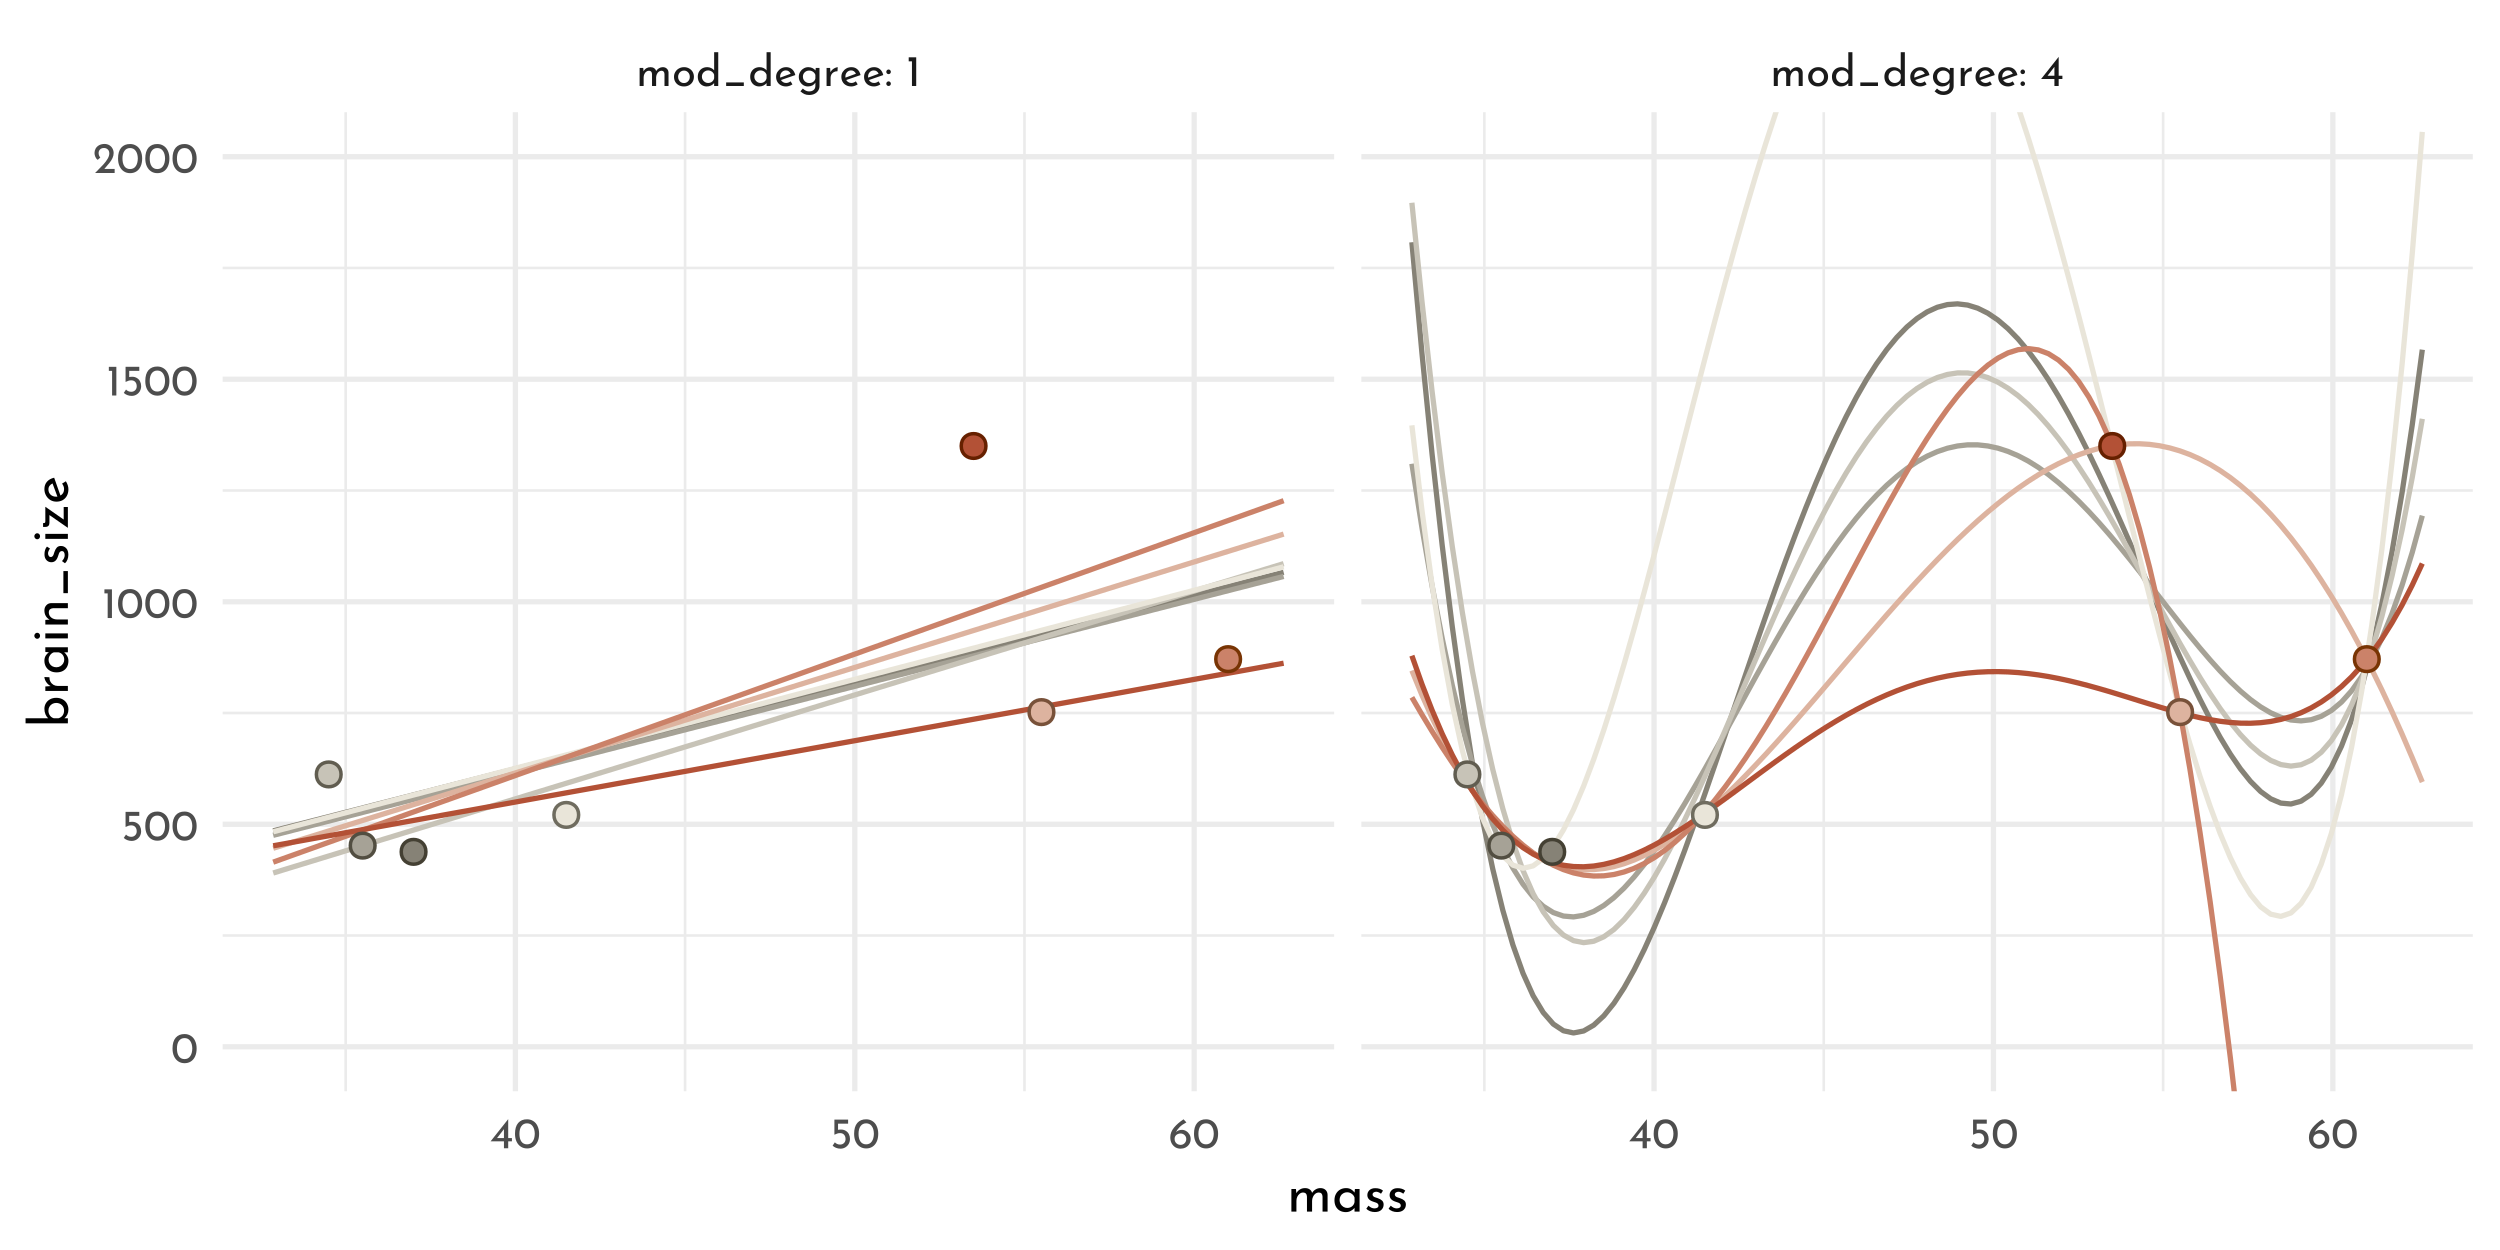 <?xml version="1.0" encoding="UTF-8"?>
<svg xmlns="http://www.w3.org/2000/svg" xmlns:xlink="http://www.w3.org/1999/xlink" width="504pt" height="252pt" viewBox="0 0 504 252" version="1.1">
<defs>
<g>
<symbol overflow="visible" id="glyph0-0">
<path style="stroke:none;" d=""/>
</symbol>
<symbol overflow="visible" id="glyph0-1">
<path style="stroke:none;" d="M 5.391 -3.797 C 5.734 -3.797 6.008 -3.691 6.219 -3.484 C 6.426 -3.285 6.535 -3.023 6.547 -2.703 L 6.547 0 L 5.734 0 L 5.734 -2.406 C 5.711 -2.832 5.52 -3.055 5.156 -3.078 C 4.945 -3.078 4.758 -3.016 4.594 -2.891 C 4.426 -2.766 4.297 -2.598 4.203 -2.391 C 4.109 -2.18 4.055 -1.961 4.047 -1.734 L 4.047 0 L 3.219 0 L 3.219 -2.406 C 3.195 -2.832 3 -3.055 2.625 -3.078 C 2.414 -3.078 2.227 -3.016 2.062 -2.891 C 1.895 -2.766 1.766 -2.598 1.672 -2.391 C 1.578 -2.18 1.531 -1.957 1.531 -1.719 L 1.531 0 L 0.719 0 L 0.719 -3.641 L 1.453 -3.641 L 1.516 -2.953 C 1.648 -3.223 1.836 -3.43 2.078 -3.578 C 2.328 -3.723 2.609 -3.797 2.922 -3.797 C 3.211 -3.797 3.457 -3.723 3.656 -3.578 C 3.852 -3.441 3.984 -3.254 4.047 -3.016 C 4.203 -3.254 4.395 -3.441 4.625 -3.578 C 4.863 -3.723 5.117 -3.797 5.391 -3.797 Z M 5.391 -3.797 "/>
</symbol>
<symbol overflow="visible" id="glyph0-2">
<path style="stroke:none;" d="M 0.391 -1.859 C 0.391 -2.211 0.477 -2.535 0.656 -2.828 C 0.832 -3.129 1.07 -3.363 1.375 -3.531 C 1.688 -3.707 2.035 -3.797 2.422 -3.797 C 2.805 -3.797 3.148 -3.707 3.453 -3.531 C 3.754 -3.363 3.988 -3.133 4.156 -2.844 C 4.32 -2.551 4.406 -2.223 4.406 -1.859 C 4.406 -1.492 4.32 -1.16 4.156 -0.859 C 3.988 -0.566 3.75 -0.332 3.438 -0.156 C 3.133 0.008 2.789 0.094 2.406 0.094 C 2.02 0.094 1.676 0.016 1.375 -0.141 C 1.07 -0.305 0.832 -0.535 0.656 -0.828 C 0.477 -1.129 0.391 -1.473 0.391 -1.859 Z M 1.219 -1.844 C 1.219 -1.613 1.27 -1.398 1.375 -1.203 C 1.477 -1.016 1.617 -0.863 1.797 -0.75 C 1.973 -0.645 2.172 -0.594 2.391 -0.594 C 2.734 -0.594 3.016 -0.711 3.234 -0.953 C 3.461 -1.191 3.578 -1.488 3.578 -1.844 C 3.578 -2.207 3.461 -2.508 3.234 -2.75 C 3.016 -2.988 2.734 -3.109 2.391 -3.109 C 2.172 -3.109 1.973 -3.051 1.797 -2.938 C 1.617 -2.82 1.477 -2.664 1.375 -2.469 C 1.27 -2.281 1.219 -2.07 1.219 -1.844 Z M 1.219 -1.844 "/>
</symbol>
<symbol overflow="visible" id="glyph0-3">
<path style="stroke:none;" d="M 4.516 -6.812 L 4.516 0 L 3.688 0 L 3.688 -0.578 C 3.508 -0.367 3.289 -0.203 3.031 -0.078 C 2.781 0.035 2.504 0.094 2.203 0.094 C 1.859 0.094 1.547 0.008 1.266 -0.156 C 0.992 -0.32 0.781 -0.551 0.625 -0.844 C 0.469 -1.145 0.391 -1.488 0.391 -1.875 C 0.391 -2.27 0.473 -2.609 0.641 -2.891 C 0.805 -3.18 1.031 -3.406 1.312 -3.562 C 1.602 -3.719 1.93 -3.797 2.297 -3.797 C 2.566 -3.797 2.828 -3.738 3.078 -3.625 C 3.336 -3.508 3.539 -3.352 3.688 -3.156 L 3.688 -6.812 Z M 2.453 -0.609 C 2.766 -0.609 3.031 -0.691 3.25 -0.859 C 3.477 -1.035 3.625 -1.27 3.688 -1.562 L 3.688 -2.25 C 3.613 -2.508 3.461 -2.723 3.234 -2.891 C 3.004 -3.055 2.742 -3.141 2.453 -3.141 C 2.234 -3.141 2.031 -3.082 1.844 -2.969 C 1.656 -2.863 1.504 -2.719 1.391 -2.531 C 1.273 -2.344 1.219 -2.125 1.219 -1.875 C 1.219 -1.645 1.273 -1.43 1.391 -1.234 C 1.504 -1.047 1.656 -0.895 1.844 -0.781 C 2.031 -0.664 2.234 -0.609 2.453 -0.609 Z M 2.453 -0.609 "/>
</symbol>
<symbol overflow="visible" id="glyph0-4">
<path style="stroke:none;" d="M 4.453 -0.719 L 4.453 0 L 0.891 0 L 0.891 -0.719 Z M 4.453 -0.719 "/>
</symbol>
<symbol overflow="visible" id="glyph0-5">
<path style="stroke:none;" d="M 2.422 -0.609 C 2.723 -0.609 3.02 -0.719 3.312 -0.938 L 3.688 -0.328 C 3.488 -0.191 3.273 -0.086 3.047 -0.016 C 2.828 0.055 2.613 0.094 2.406 0.094 C 2 0.094 1.645 0.008 1.344 -0.156 C 1.039 -0.32 0.805 -0.551 0.641 -0.844 C 0.473 -1.145 0.391 -1.477 0.391 -1.844 C 0.391 -2.207 0.477 -2.535 0.656 -2.828 C 0.844 -3.117 1.086 -3.352 1.391 -3.531 C 1.703 -3.707 2.047 -3.797 2.422 -3.797 C 2.891 -3.797 3.285 -3.656 3.609 -3.375 C 3.93 -3.094 4.148 -2.703 4.266 -2.203 L 1.375 -1.203 C 1.488 -1.016 1.633 -0.867 1.812 -0.766 C 1.988 -0.66 2.191 -0.609 2.422 -0.609 Z M 2.359 -3.141 C 2.023 -3.141 1.75 -3.02 1.531 -2.781 C 1.312 -2.551 1.203 -2.254 1.203 -1.891 C 1.203 -1.805 1.207 -1.738 1.219 -1.688 L 3.328 -2.469 C 3.242 -2.664 3.117 -2.828 2.953 -2.953 C 2.797 -3.078 2.598 -3.141 2.359 -3.141 Z M 2.359 -3.141 "/>
</symbol>
<symbol overflow="visible" id="glyph0-6">
<path style="stroke:none;" d="M 4.562 -3.641 L 4.562 0.031 C 4.562 0.363 4.473 0.664 4.297 0.938 C 4.129 1.207 3.891 1.422 3.578 1.578 C 3.266 1.734 2.895 1.812 2.469 1.812 C 2.102 1.812 1.785 1.75 1.516 1.625 C 1.254 1.5 0.988 1.316 0.719 1.078 L 1.203 0.516 C 1.398 0.703 1.598 0.844 1.797 0.938 C 1.992 1.039 2.211 1.094 2.453 1.094 C 2.859 1.094 3.172 0.992 3.391 0.797 C 3.609 0.609 3.723 0.348 3.734 0.016 L 3.734 -0.672 C 3.598 -0.441 3.398 -0.254 3.141 -0.109 C 2.879 0.023 2.582 0.094 2.25 0.094 C 1.906 0.094 1.594 0.008 1.312 -0.156 C 1.031 -0.332 0.805 -0.566 0.641 -0.859 C 0.473 -1.148 0.391 -1.477 0.391 -1.844 C 0.391 -2.207 0.477 -2.535 0.656 -2.828 C 0.832 -3.129 1.066 -3.363 1.359 -3.531 C 1.648 -3.707 1.961 -3.797 2.297 -3.797 C 2.609 -3.797 2.895 -3.734 3.156 -3.609 C 3.414 -3.484 3.613 -3.32 3.75 -3.125 L 3.812 -3.641 Z M 2.484 -0.594 C 2.797 -0.594 3.066 -0.676 3.297 -0.844 C 3.523 -1.008 3.672 -1.234 3.734 -1.516 L 3.734 -2.234 C 3.648 -2.492 3.492 -2.703 3.266 -2.859 C 3.035 -3.023 2.773 -3.109 2.484 -3.109 C 2.117 -3.109 1.816 -2.988 1.578 -2.75 C 1.336 -2.52 1.219 -2.223 1.219 -1.859 C 1.219 -1.629 1.273 -1.414 1.391 -1.219 C 1.504 -1.031 1.656 -0.879 1.844 -0.766 C 2.039 -0.648 2.254 -0.594 2.484 -0.594 Z M 2.484 -0.594 "/>
</symbol>
<symbol overflow="visible" id="glyph0-7">
<path style="stroke:none;" d="M 1.5 -2.781 C 1.594 -2.977 1.723 -3.148 1.891 -3.297 C 2.066 -3.453 2.254 -3.57 2.453 -3.656 C 2.648 -3.738 2.82 -3.785 2.969 -3.797 L 2.922 -2.969 C 2.66 -2.977 2.422 -2.926 2.203 -2.812 C 1.992 -2.695 1.828 -2.535 1.703 -2.328 C 1.586 -2.117 1.531 -1.895 1.531 -1.656 L 1.531 0 L 0.719 0 L 0.719 -3.641 L 1.438 -3.641 Z M 1.5 -2.781 "/>
</symbol>
<symbol overflow="visible" id="glyph0-8">
<path style="stroke:none;" d="M 0.297 -2.859 C 0.297 -2.984 0.344 -3.094 0.438 -3.188 C 0.531 -3.281 0.641 -3.328 0.766 -3.328 C 0.879 -3.328 0.984 -3.281 1.078 -3.188 C 1.172 -3.094 1.219 -2.984 1.219 -2.859 C 1.219 -2.723 1.172 -2.609 1.078 -2.516 C 0.984 -2.43 0.879 -2.391 0.766 -2.391 C 0.641 -2.391 0.531 -2.43 0.438 -2.516 C 0.344 -2.609 0.297 -2.723 0.297 -2.859 Z M 0.297 -0.469 C 0.297 -0.594 0.344 -0.703 0.438 -0.797 C 0.531 -0.891 0.641 -0.938 0.766 -0.938 C 0.879 -0.938 0.984 -0.891 1.078 -0.797 C 1.172 -0.703 1.219 -0.594 1.219 -0.469 C 1.219 -0.332 1.172 -0.219 1.078 -0.125 C 0.984 -0.039 0.879 0 0.766 0 C 0.641 0 0.531 -0.039 0.438 -0.125 C 0.344 -0.219 0.297 -0.332 0.297 -0.469 Z M 0.297 -0.469 "/>
</symbol>
<symbol overflow="visible" id="glyph0-9">
<path style="stroke:none;" d=""/>
</symbol>
<symbol overflow="visible" id="glyph0-10">
<path style="stroke:none;" d="M 1.984 -5.781 L 1.984 0 L 1.125 0 L 1.125 -4.969 L 0.469 -4.969 L 0.469 -5.781 Z M 1.984 -5.781 "/>
</symbol>
<symbol overflow="visible" id="glyph0-11">
<path style="stroke:none;" d="M 4.406 -2.062 L 4.406 -1.406 L 3.656 -1.406 L 3.656 0 L 2.797 0 L 2.797 -1.406 L 0.109 -1.406 L 3.641 -5.859 L 3.656 -5.859 L 3.656 -2.062 Z M 2.797 -2.062 L 2.797 -3.859 L 1.406 -2.062 Z M 2.797 -2.062 "/>
</symbol>
<symbol overflow="visible" id="glyph0-12">
<path style="stroke:none;" d="M 2.75 0.031 C 2.27 0.031 1.848 -0.086 1.484 -0.328 C 1.117 -0.566 0.832 -0.906 0.625 -1.344 C 0.414 -1.789 0.312 -2.316 0.312 -2.922 C 0.312 -3.879 0.523 -4.609 0.953 -5.109 C 1.391 -5.609 1.988 -5.852 2.75 -5.844 C 3.219 -5.844 3.633 -5.723 4 -5.484 C 4.375 -5.254 4.66 -4.914 4.859 -4.469 C 5.066 -4.031 5.172 -3.516 5.172 -2.922 C 5.172 -2.305 5.066 -1.773 4.859 -1.328 C 4.66 -0.891 4.375 -0.551 4 -0.312 C 3.633 -0.082 3.219 0.031 2.75 0.031 Z M 2.734 -0.797 C 3.234 -0.797 3.613 -0.988 3.875 -1.375 C 4.145 -1.758 4.285 -2.281 4.297 -2.938 C 4.285 -3.57 4.145 -4.078 3.875 -4.453 C 3.613 -4.836 3.234 -5.031 2.734 -5.031 C 2.242 -5.031 1.863 -4.836 1.594 -4.453 C 1.332 -4.078 1.203 -3.566 1.203 -2.922 C 1.203 -2.266 1.332 -1.742 1.594 -1.359 C 1.863 -0.984 2.242 -0.797 2.734 -0.797 Z M 2.734 -0.797 "/>
</symbol>
<symbol overflow="visible" id="glyph0-13">
<path style="stroke:none;" d="M 2.266 -3.781 C 2.641 -3.781 2.961 -3.691 3.234 -3.516 C 3.516 -3.348 3.723 -3.125 3.859 -2.844 C 4.004 -2.562 4.078 -2.242 4.078 -1.891 C 4.078 -1.523 3.992 -1.191 3.828 -0.891 C 3.66 -0.598 3.43 -0.363 3.141 -0.188 C 2.848 -0.008 2.52 0.078 2.156 0.078 C 1.852 0.078 1.555 0.02 1.266 -0.094 C 0.984 -0.207 0.754 -0.352 0.578 -0.531 L 1.031 -1.203 C 1.145 -1.066 1.297 -0.957 1.484 -0.875 C 1.68 -0.789 1.879 -0.75 2.078 -0.75 C 2.398 -0.75 2.664 -0.852 2.875 -1.062 C 3.082 -1.27 3.188 -1.535 3.188 -1.859 C 3.188 -2.223 3.086 -2.516 2.891 -2.734 C 2.703 -2.953 2.426 -3.062 2.062 -3.062 C 1.863 -3.062 1.676 -3.031 1.5 -2.969 C 1.32 -2.914 1.133 -2.836 0.938 -2.734 L 0.938 -5.781 L 3.703 -5.781 L 3.703 -4.969 L 1.672 -4.969 L 1.672 -3.719 C 1.859 -3.758 2.055 -3.781 2.266 -3.781 Z M 2.266 -3.781 "/>
</symbol>
<symbol overflow="visible" id="glyph0-14">
<path style="stroke:none;" d="M 2.688 -3.719 C 2.988 -3.719 3.27 -3.633 3.531 -3.469 C 3.801 -3.312 4.02 -3.094 4.188 -2.812 C 4.352 -2.531 4.438 -2.211 4.438 -1.859 C 4.438 -1.484 4.344 -1.145 4.156 -0.844 C 3.969 -0.551 3.719 -0.32 3.406 -0.156 C 3.094 0 2.758 0.078 2.406 0.078 C 2.02 0.078 1.664 -0.016 1.344 -0.203 C 1.031 -0.398 0.781 -0.672 0.594 -1.016 C 0.414 -1.359 0.328 -1.758 0.328 -2.219 C 0.328 -2.914 0.578 -3.566 1.078 -4.172 C 1.578 -4.773 2.219 -5.332 3 -5.844 L 3.578 -5.219 C 3.047 -4.957 2.602 -4.656 2.25 -4.312 C 1.906 -3.969 1.648 -3.613 1.484 -3.25 C 1.785 -3.562 2.188 -3.719 2.688 -3.719 Z M 2.375 -0.688 C 2.707 -0.688 2.984 -0.797 3.203 -1.016 C 3.43 -1.234 3.547 -1.516 3.547 -1.859 C 3.547 -2.191 3.43 -2.461 3.203 -2.672 C 2.984 -2.879 2.707 -2.984 2.375 -2.984 C 2.164 -2.984 1.969 -2.938 1.781 -2.844 C 1.602 -2.758 1.461 -2.641 1.359 -2.484 C 1.254 -2.328 1.203 -2.16 1.203 -1.984 L 1.203 -1.828 C 1.203 -1.617 1.254 -1.426 1.359 -1.25 C 1.461 -1.082 1.602 -0.945 1.781 -0.844 C 1.969 -0.738 2.164 -0.688 2.375 -0.688 Z M 2.375 -0.688 "/>
</symbol>
<symbol overflow="visible" id="glyph0-15">
<path style="stroke:none;" d="M 4.422 -0.828 L 4.422 0 L 0.469 0 L 0.766 -0.297 C 1.359 -0.891 1.82 -1.367 2.156 -1.734 C 2.5 -2.109 2.781 -2.484 3 -2.859 C 3.227 -3.242 3.344 -3.602 3.344 -3.938 C 3.344 -4.301 3.234 -4.578 3.016 -4.766 C 2.805 -4.953 2.551 -5.047 2.25 -5.047 C 2.008 -5.047 1.805 -4.992 1.641 -4.891 C 1.484 -4.785 1.367 -4.656 1.297 -4.5 C 1.223 -4.352 1.188 -4.207 1.188 -4.062 C 1.188 -3.688 1.301 -3.375 1.531 -3.125 L 1.016 -2.656 C 0.816 -2.77 0.656 -2.969 0.531 -3.25 C 0.414 -3.531 0.359 -3.789 0.359 -4.031 C 0.359 -4.352 0.438 -4.656 0.594 -4.938 C 0.758 -5.219 0.992 -5.441 1.297 -5.609 C 1.609 -5.773 1.973 -5.859 2.391 -5.859 C 2.742 -5.859 3.062 -5.773 3.344 -5.609 C 3.625 -5.441 3.836 -5.219 3.984 -4.938 C 4.141 -4.656 4.219 -4.348 4.219 -4.016 C 4.219 -3.68 4.141 -3.344 3.984 -3 C 3.828 -2.664 3.629 -2.352 3.391 -2.062 C 3.16 -1.77 2.852 -1.406 2.469 -0.969 L 2.344 -0.828 Z M 4.422 -0.828 "/>
</symbol>
<symbol overflow="visible" id="glyph1-0">
<path style="stroke:none;" d=""/>
</symbol>
<symbol overflow="visible" id="glyph1-1">
<path style="stroke:none;" d="M 6.734 -4.734 C 7.172 -4.734 7.52 -4.609 7.781 -4.359 C 8.039 -4.117 8.176 -3.789 8.188 -3.375 L 8.188 0 L 7.172 0 L 7.172 -3 C 7.148 -3.539 6.91 -3.82 6.453 -3.844 C 6.18 -3.844 5.941 -3.766 5.734 -3.609 C 5.523 -3.453 5.363 -3.242 5.25 -2.984 C 5.133 -2.734 5.07 -2.461 5.062 -2.172 L 5.062 0 L 4.031 0 L 4.031 -3 C 4.008 -3.539 3.758 -3.82 3.281 -3.844 C 3.02 -3.844 2.785 -3.766 2.578 -3.609 C 2.367 -3.453 2.203 -3.242 2.078 -2.984 C 1.961 -2.723 1.906 -2.445 1.906 -2.156 L 1.906 0 L 0.891 0 L 0.891 -4.547 L 1.812 -4.547 L 1.891 -3.703 C 2.066 -4.023 2.305 -4.273 2.609 -4.453 C 2.91 -4.641 3.258 -4.734 3.656 -4.734 C 4.02 -4.734 4.328 -4.645 4.578 -4.469 C 4.828 -4.301 4.988 -4.066 5.062 -3.766 C 5.25 -4.066 5.488 -4.301 5.781 -4.469 C 6.07 -4.645 6.391 -4.734 6.734 -4.734 Z M 6.734 -4.734 "/>
</symbol>
<symbol overflow="visible" id="glyph1-2">
<path style="stroke:none;" d="M 5.562 -4.547 L 5.562 0 L 4.547 0 L 4.547 -0.75 C 4.379 -0.531 4.141 -0.332 3.828 -0.156 C 3.523 0.02 3.18 0.109 2.797 0.109 C 2.359 0.109 1.961 0.016 1.609 -0.172 C 1.266 -0.359 0.992 -0.629 0.797 -0.984 C 0.598 -1.348 0.5 -1.781 0.5 -2.281 C 0.5 -2.781 0.602 -3.211 0.812 -3.578 C 1.02 -3.953 1.301 -4.238 1.656 -4.438 C 2.008 -4.633 2.406 -4.734 2.844 -4.734 C 3.227 -4.734 3.562 -4.648 3.844 -4.484 C 4.133 -4.316 4.367 -4.098 4.547 -3.828 L 4.625 -4.547 Z M 3.062 -0.734 C 3.438 -0.734 3.758 -0.836 4.031 -1.047 C 4.301 -1.254 4.473 -1.539 4.547 -1.906 L 4.547 -2.812 C 4.453 -3.125 4.266 -3.379 3.984 -3.578 C 3.711 -3.785 3.395 -3.891 3.031 -3.891 C 2.758 -3.891 2.508 -3.82 2.281 -3.688 C 2.051 -3.562 1.867 -3.379 1.734 -3.141 C 1.598 -2.898 1.531 -2.629 1.531 -2.328 C 1.531 -2.035 1.598 -1.77 1.734 -1.531 C 1.879 -1.289 2.066 -1.098 2.297 -0.953 C 2.535 -0.805 2.789 -0.734 3.062 -0.734 Z M 3.062 -0.734 "/>
</symbol>
<symbol overflow="visible" id="glyph1-3">
<path style="stroke:none;" d="M 2.172 0.094 C 1.836 0.094 1.52 0.035 1.219 -0.078 C 0.914 -0.191 0.664 -0.363 0.469 -0.594 L 0.906 -1.188 C 1.094 -1.008 1.285 -0.875 1.484 -0.781 C 1.691 -0.688 1.895 -0.641 2.094 -0.641 C 2.332 -0.641 2.531 -0.688 2.688 -0.781 C 2.844 -0.875 2.922 -1.02 2.922 -1.219 C 2.922 -1.375 2.867 -1.5 2.766 -1.594 C 2.672 -1.688 2.562 -1.754 2.438 -1.797 C 2.32 -1.848 2.125 -1.914 1.844 -2 C 1.062 -2.25 0.672 -2.691 0.672 -3.328 C 0.672 -3.711 0.812 -4.039 1.094 -4.312 C 1.375 -4.582 1.77 -4.719 2.281 -4.719 C 2.602 -4.719 2.891 -4.676 3.141 -4.594 C 3.391 -4.52 3.617 -4.395 3.828 -4.219 L 3.422 -3.594 C 3.305 -3.707 3.156 -3.801 2.969 -3.875 C 2.789 -3.957 2.625 -4 2.469 -4 C 2.258 -4 2.082 -3.945 1.938 -3.844 C 1.789 -3.75 1.719 -3.617 1.719 -3.453 C 1.719 -3.316 1.766 -3.203 1.859 -3.109 C 1.953 -3.016 2.051 -2.945 2.156 -2.906 C 2.258 -2.863 2.461 -2.797 2.766 -2.703 C 3.141 -2.578 3.43 -2.414 3.641 -2.219 C 3.848 -2.02 3.953 -1.754 3.953 -1.422 C 3.953 -0.984 3.797 -0.617 3.484 -0.328 C 3.18 -0.047 2.742 0.094 2.172 0.094 Z M 2.172 0.094 "/>
</symbol>
<symbol overflow="visible" id="glyph2-0">
<path style="stroke:none;" d=""/>
</symbol>
<symbol overflow="visible" id="glyph2-1">
<path style="stroke:none;" d="M -4.734 -3.812 C -4.734 -4.219 -4.633 -4.586 -4.438 -4.922 C -4.238 -5.266 -3.957 -5.535 -3.594 -5.734 C -3.238 -5.93 -2.828 -6.031 -2.359 -6.031 C -1.859 -6.031 -1.422 -5.926 -1.047 -5.719 C -0.672 -5.508 -0.383 -5.223 -0.188 -4.859 C 0.008 -4.492 0.109 -4.098 0.109 -3.672 C 0.109 -3.297 0.035 -2.957 -0.109 -2.656 C -0.254 -2.352 -0.453 -2.102 -0.703 -1.906 L 0 -1.906 L 0 -0.891 L -8.531 -0.891 L -8.531 -1.906 L -3.953 -1.906 C -4.191 -2.102 -4.379 -2.367 -4.516 -2.703 C -4.66 -3.035 -4.734 -3.406 -4.734 -3.812 Z M -0.766 -3.453 C -0.766 -3.898 -0.914 -4.27 -1.219 -4.562 C -1.52 -4.852 -1.898 -5 -2.359 -5 C -2.648 -5 -2.914 -4.93 -3.156 -4.797 C -3.395 -4.66 -3.582 -4.473 -3.719 -4.234 C -3.852 -4.004 -3.922 -3.742 -3.922 -3.453 C -3.922 -3.078 -3.82 -2.75 -3.625 -2.469 C -3.426 -2.188 -3.16 -2 -2.828 -1.906 L -1.906 -1.906 C -1.57 -2 -1.297 -2.18 -1.078 -2.453 C -0.867 -2.734 -0.766 -3.066 -0.766 -3.453 Z M -0.766 -3.453 "/>
</symbol>
<symbol overflow="visible" id="glyph2-2">
<path style="stroke:none;" d="M -3.469 -1.875 C -3.719 -2 -3.938 -2.164 -4.125 -2.375 C -4.32 -2.594 -4.473 -2.82 -4.578 -3.062 C -4.68 -3.312 -4.734 -3.523 -4.734 -3.703 L -3.719 -3.656 C -3.727 -3.332 -3.66 -3.035 -3.516 -2.766 C -3.367 -2.492 -3.164 -2.281 -2.906 -2.125 C -2.645 -1.977 -2.367 -1.906 -2.078 -1.906 L 0 -1.906 L 0 -0.891 L -4.547 -0.891 L -4.547 -1.797 Z M -3.469 -1.875 "/>
</symbol>
<symbol overflow="visible" id="glyph2-3">
<path style="stroke:none;" d="M -4.547 -5.562 L 0 -5.562 L 0 -4.547 L -0.75 -4.547 C -0.531 -4.379 -0.332 -4.141 -0.156 -3.828 C 0.02 -3.523 0.109 -3.18 0.109 -2.797 C 0.109 -2.359 0.016 -1.961 -0.172 -1.609 C -0.359 -1.266 -0.629 -0.992 -0.984 -0.797 C -1.348 -0.598 -1.781 -0.5 -2.281 -0.5 C -2.781 -0.5 -3.211 -0.602 -3.578 -0.812 C -3.953 -1.02 -4.238 -1.301 -4.438 -1.656 C -4.633 -2.008 -4.734 -2.406 -4.734 -2.844 C -4.734 -3.227 -4.648 -3.562 -4.484 -3.844 C -4.316 -4.133 -4.098 -4.367 -3.828 -4.547 L -4.547 -4.625 Z M -0.734 -3.062 C -0.734 -3.438 -0.836 -3.758 -1.047 -4.031 C -1.254 -4.301 -1.539 -4.473 -1.906 -4.547 L -2.812 -4.547 C -3.125 -4.453 -3.379 -4.266 -3.578 -3.984 C -3.785 -3.711 -3.891 -3.395 -3.891 -3.031 C -3.891 -2.758 -3.82 -2.508 -3.688 -2.281 C -3.562 -2.051 -3.379 -1.867 -3.141 -1.734 C -2.898 -1.598 -2.629 -1.531 -2.328 -1.531 C -2.035 -1.531 -1.77 -1.598 -1.531 -1.734 C -1.289 -1.879 -1.098 -2.066 -0.953 -2.297 C -0.805 -2.535 -0.734 -2.789 -0.734 -3.062 Z M -0.734 -3.062 "/>
</symbol>
<symbol overflow="visible" id="glyph2-4">
<path style="stroke:none;" d="M -4.547 -1.906 L 0 -1.906 L 0 -0.891 L -4.547 -0.891 Z M -6.188 -0.812 C -6.344 -0.812 -6.477 -0.875 -6.594 -1 C -6.707 -1.125 -6.766 -1.266 -6.766 -1.422 C -6.766 -1.586 -6.707 -1.727 -6.594 -1.844 C -6.477 -1.969 -6.344 -2.031 -6.188 -2.031 C -6.02 -2.031 -5.879 -1.969 -5.766 -1.844 C -5.66 -1.727 -5.609 -1.586 -5.609 -1.422 C -5.609 -1.266 -5.66 -1.125 -5.766 -1 C -5.879 -0.875 -6.02 -0.812 -6.188 -0.812 Z M -6.188 -0.812 "/>
</symbol>
<symbol overflow="visible" id="glyph2-5">
<path style="stroke:none;" d="M -4.734 -3.719 C -4.734 -4.145 -4.602 -4.492 -4.344 -4.766 C -4.094 -5.047 -3.766 -5.191 -3.359 -5.203 L 0 -5.203 L 0 -4.172 L -3.016 -4.172 C -3.273 -4.148 -3.477 -4.07 -3.625 -3.938 C -3.77 -3.801 -3.844 -3.594 -3.844 -3.312 C -3.844 -2.906 -3.68 -2.566 -3.359 -2.297 C -3.035 -2.035 -2.629 -1.906 -2.141 -1.906 L 0 -1.906 L 0 -0.891 L -4.547 -0.891 L -4.547 -1.812 L -3.672 -1.875 C -4.004 -2.039 -4.266 -2.285 -4.453 -2.609 C -4.641 -2.93 -4.734 -3.301 -4.734 -3.719 Z M -4.734 -3.719 "/>
</symbol>
<symbol overflow="visible" id="glyph2-6">
<path style="stroke:none;" d="M -0.906 -5.578 L 0 -5.578 L 0 -1.125 L -0.906 -1.125 Z M -0.906 -5.578 "/>
</symbol>
<symbol overflow="visible" id="glyph2-7">
<path style="stroke:none;" d="M 0.094 -2.172 C 0.094 -1.836 0.035 -1.52 -0.078 -1.219 C -0.191 -0.914 -0.363 -0.664 -0.594 -0.469 L -1.188 -0.906 C -1.008 -1.094 -0.875 -1.285 -0.781 -1.484 C -0.688 -1.691 -0.641 -1.895 -0.641 -2.094 C -0.641 -2.332 -0.688 -2.531 -0.781 -2.688 C -0.875 -2.844 -1.02 -2.922 -1.219 -2.922 C -1.375 -2.922 -1.5 -2.867 -1.594 -2.766 C -1.688 -2.672 -1.754 -2.562 -1.797 -2.438 C -1.848 -2.32 -1.914 -2.125 -2 -1.844 C -2.25 -1.062 -2.691 -0.672 -3.328 -0.672 C -3.711 -0.672 -4.039 -0.812 -4.312 -1.094 C -4.582 -1.375 -4.719 -1.77 -4.719 -2.281 C -4.719 -2.602 -4.676 -2.891 -4.594 -3.141 C -4.52 -3.391 -4.395 -3.617 -4.219 -3.828 L -3.594 -3.422 C -3.707 -3.305 -3.801 -3.156 -3.875 -2.969 C -3.957 -2.789 -4 -2.625 -4 -2.469 C -4 -2.258 -3.945 -2.082 -3.844 -1.938 C -3.75 -1.789 -3.617 -1.719 -3.453 -1.719 C -3.316 -1.719 -3.203 -1.766 -3.109 -1.859 C -3.016 -1.953 -2.945 -2.051 -2.906 -2.156 C -2.863 -2.258 -2.797 -2.461 -2.703 -2.766 C -2.578 -3.141 -2.414 -3.43 -2.219 -3.641 C -2.02 -3.848 -1.754 -3.953 -1.422 -3.953 C -0.984 -3.953 -0.617 -3.797 -0.328 -3.484 C -0.047 -3.18 0.094 -2.742 0.094 -2.172 Z M 0.094 -2.172 "/>
</symbol>
<symbol overflow="visible" id="glyph2-8">
<path style="stroke:none;" d="M -0.844 -1.984 L -0.844 -4.516 L 0 -4.516 L 0 -0.312 L -3.719 -2.891 L -3.719 -1.312 C -3.719 -1.07 -3.785 -0.875 -3.922 -0.719 C -4.066 -0.57 -4.273 -0.5 -4.547 -0.5 L -5 -0.5 L -5 -1.281 L -4.844 -1.281 C -4.727 -1.281 -4.648 -1.305 -4.609 -1.359 C -4.566 -1.41 -4.547 -1.508 -4.547 -1.656 L -4.547 -4.562 Z M -0.844 -1.984 "/>
</symbol>
<symbol overflow="visible" id="glyph2-9">
<path style="stroke:none;" d="M -0.766 -3.031 C -0.766 -3.406 -0.898 -3.773 -1.172 -4.141 L -0.406 -4.609 C -0.25 -4.367 -0.125 -4.109 -0.031 -3.828 C 0.062 -3.547 0.109 -3.27 0.109 -3 C 0.109 -2.5 0.004 -2.055 -0.203 -1.672 C -0.41 -1.297 -0.695 -1.004 -1.062 -0.797 C -1.426 -0.598 -1.844 -0.5 -2.312 -0.5 C -2.758 -0.5 -3.164 -0.609 -3.531 -0.828 C -3.906 -1.055 -4.195 -1.363 -4.406 -1.75 C -4.625 -2.133 -4.734 -2.562 -4.734 -3.031 C -4.734 -3.625 -4.562 -4.117 -4.219 -4.516 C -3.875 -4.91 -3.391 -5.18 -2.766 -5.328 L -1.5 -1.734 C -1.27 -1.859 -1.086 -2.031 -0.953 -2.25 C -0.828 -2.477 -0.766 -2.738 -0.766 -3.031 Z M -3.922 -2.953 C -3.922 -2.535 -3.773 -2.188 -3.484 -1.906 C -3.191 -1.633 -2.816 -1.5 -2.359 -1.5 C -2.254 -1.5 -2.172 -1.504 -2.109 -1.516 L -3.094 -4.172 C -3.344 -4.055 -3.539 -3.898 -3.688 -3.703 C -3.844 -3.504 -3.922 -3.254 -3.922 -2.953 Z M -3.922 -2.953 "/>
</symbol>
</g>
<clipPath id="clip1">
  <path d="M 44.891 188 L 268.965 188 L 268.965 189 L 44.891 189 Z M 44.891 188 "/>
</clipPath>
<clipPath id="clip2">
  <path d="M 44.891 143 L 268.965 143 L 268.965 145 L 44.891 145 Z M 44.891 143 "/>
</clipPath>
<clipPath id="clip3">
  <path d="M 44.891 98 L 268.965 98 L 268.965 100 L 44.891 100 Z M 44.891 98 "/>
</clipPath>
<clipPath id="clip4">
  <path d="M 44.891 53 L 268.965 53 L 268.965 55 L 44.891 55 Z M 44.891 53 "/>
</clipPath>
<clipPath id="clip5">
  <path d="M 69 22.625 L 70 22.625 L 70 220 L 69 220 Z M 69 22.625 "/>
</clipPath>
<clipPath id="clip6">
  <path d="M 137 22.625 L 139 22.625 L 139 220 L 137 220 Z M 137 22.625 "/>
</clipPath>
<clipPath id="clip7">
  <path d="M 206 22.625 L 207 22.625 L 207 220 L 206 220 Z M 206 22.625 "/>
</clipPath>
<clipPath id="clip8">
  <path d="M 44.891 210 L 268.965 210 L 268.965 212 L 44.891 212 Z M 44.891 210 "/>
</clipPath>
<clipPath id="clip9">
  <path d="M 44.891 165 L 268.965 165 L 268.965 167 L 44.891 167 Z M 44.891 165 "/>
</clipPath>
<clipPath id="clip10">
  <path d="M 44.891 120 L 268.965 120 L 268.965 122 L 44.891 122 Z M 44.891 120 "/>
</clipPath>
<clipPath id="clip11">
  <path d="M 44.891 75 L 268.965 75 L 268.965 77 L 44.891 77 Z M 44.891 75 "/>
</clipPath>
<clipPath id="clip12">
  <path d="M 44.891 31 L 268.965 31 L 268.965 33 L 44.891 33 Z M 44.891 31 "/>
</clipPath>
<clipPath id="clip13">
  <path d="M 103 22.625 L 105 22.625 L 105 220 L 103 220 Z M 103 22.625 "/>
</clipPath>
<clipPath id="clip14">
  <path d="M 171 22.625 L 173 22.625 L 173 220 L 171 220 Z M 171 22.625 "/>
</clipPath>
<clipPath id="clip15">
  <path d="M 240 22.625 L 242 22.625 L 242 220 L 240 220 Z M 240 22.625 "/>
</clipPath>
<clipPath id="clip16">
  <path d="M 274.445 188 L 498.52 188 L 498.52 189 L 274.445 189 Z M 274.445 188 "/>
</clipPath>
<clipPath id="clip17">
  <path d="M 274.445 143 L 498.52 143 L 498.52 145 L 274.445 145 Z M 274.445 143 "/>
</clipPath>
<clipPath id="clip18">
  <path d="M 274.445 98 L 498.52 98 L 498.52 100 L 274.445 100 Z M 274.445 98 "/>
</clipPath>
<clipPath id="clip19">
  <path d="M 274.445 53 L 498.52 53 L 498.52 55 L 274.445 55 Z M 274.445 53 "/>
</clipPath>
<clipPath id="clip20">
  <path d="M 298 22.625 L 300 22.625 L 300 220 L 298 220 Z M 298 22.625 "/>
</clipPath>
<clipPath id="clip21">
  <path d="M 367 22.625 L 368 22.625 L 368 220 L 367 220 Z M 367 22.625 "/>
</clipPath>
<clipPath id="clip22">
  <path d="M 435 22.625 L 437 22.625 L 437 220 L 435 220 Z M 435 22.625 "/>
</clipPath>
<clipPath id="clip23">
  <path d="M 274.445 210 L 498.52 210 L 498.52 212 L 274.445 212 Z M 274.445 210 "/>
</clipPath>
<clipPath id="clip24">
  <path d="M 274.445 165 L 498.52 165 L 498.52 167 L 274.445 167 Z M 274.445 165 "/>
</clipPath>
<clipPath id="clip25">
  <path d="M 274.445 120 L 498.52 120 L 498.52 122 L 274.445 122 Z M 274.445 120 "/>
</clipPath>
<clipPath id="clip26">
  <path d="M 274.445 75 L 498.52 75 L 498.52 77 L 274.445 77 Z M 274.445 75 "/>
</clipPath>
<clipPath id="clip27">
  <path d="M 274.445 31 L 498.52 31 L 498.52 33 L 274.445 33 Z M 274.445 31 "/>
</clipPath>
<clipPath id="clip28">
  <path d="M 332 22.625 L 334 22.625 L 334 220 L 332 220 Z M 332 22.625 "/>
</clipPath>
<clipPath id="clip29">
  <path d="M 401 22.625 L 403 22.625 L 403 220 L 401 220 Z M 401 22.625 "/>
</clipPath>
<clipPath id="clip30">
  <path d="M 469 22.625 L 471 22.625 L 471 220 L 469 220 Z M 469 22.625 "/>
</clipPath>
<clipPath id="clip31">
  <path d="M 284 22.625 L 368 22.625 L 368 176 L 284 176 Z M 284 22.625 "/>
</clipPath>
<clipPath id="clip32">
  <path d="M 397 22.625 L 489 22.625 L 489 186 L 397 186 Z M 397 22.625 "/>
</clipPath>
<clipPath id="clip33">
  <path d="M 284 69 L 455 69 L 455 220 L 284 220 Z M 284 69 "/>
</clipPath>
</defs>
<g id="surface44">
<rect x="0" y="0" width="504" height="252" style="fill:rgb(100%,100%,100%);fill-opacity:1;stroke:none;"/>
<g clip-path="url(#clip1)" clip-rule="nonzero">
<path style="fill:none;stroke-width:0.533;stroke-linecap:butt;stroke-linejoin:round;stroke:rgb(92.157%,92.157%,92.157%);stroke-opacity:1;stroke-miterlimit:10;" d="M 44.891 188.598 L 268.965 188.598 "/>
</g>
<g clip-path="url(#clip2)" clip-rule="nonzero">
<path style="fill:none;stroke-width:0.533;stroke-linecap:butt;stroke-linejoin:round;stroke:rgb(92.157%,92.157%,92.157%);stroke-opacity:1;stroke-miterlimit:10;" d="M 44.891 143.742 L 268.965 143.742 "/>
</g>
<g clip-path="url(#clip3)" clip-rule="nonzero">
<path style="fill:none;stroke-width:0.533;stroke-linecap:butt;stroke-linejoin:round;stroke:rgb(92.157%,92.157%,92.157%);stroke-opacity:1;stroke-miterlimit:10;" d="M 44.891 98.883 L 268.965 98.883 "/>
</g>
<g clip-path="url(#clip4)" clip-rule="nonzero">
<path style="fill:none;stroke-width:0.533;stroke-linecap:butt;stroke-linejoin:round;stroke:rgb(92.157%,92.157%,92.157%);stroke-opacity:1;stroke-miterlimit:10;" d="M 44.891 54.023 L 268.965 54.023 "/>
</g>
<g clip-path="url(#clip5)" clip-rule="nonzero">
<path style="fill:none;stroke-width:0.533;stroke-linecap:butt;stroke-linejoin:round;stroke:rgb(92.157%,92.157%,92.157%);stroke-opacity:1;stroke-miterlimit:10;" d="M 69.691 220 L 69.691 22.625 "/>
</g>
<g clip-path="url(#clip6)" clip-rule="nonzero">
<path style="fill:none;stroke-width:0.533;stroke-linecap:butt;stroke-linejoin:round;stroke:rgb(92.157%,92.157%,92.157%);stroke-opacity:1;stroke-miterlimit:10;" d="M 138.113 220 L 138.113 22.625 "/>
</g>
<g clip-path="url(#clip7)" clip-rule="nonzero">
<path style="fill:none;stroke-width:0.533;stroke-linecap:butt;stroke-linejoin:round;stroke:rgb(92.157%,92.157%,92.157%);stroke-opacity:1;stroke-miterlimit:10;" d="M 206.535 220 L 206.535 22.625 "/>
</g>
<g clip-path="url(#clip8)" clip-rule="nonzero">
<path style="fill:none;stroke-width:1.067;stroke-linecap:butt;stroke-linejoin:round;stroke:rgb(92.157%,92.157%,92.157%);stroke-opacity:1;stroke-miterlimit:10;" d="M 44.891 211.027 L 268.965 211.027 "/>
</g>
<g clip-path="url(#clip9)" clip-rule="nonzero">
<path style="fill:none;stroke-width:1.067;stroke-linecap:butt;stroke-linejoin:round;stroke:rgb(92.157%,92.157%,92.157%);stroke-opacity:1;stroke-miterlimit:10;" d="M 44.891 166.172 L 268.965 166.172 "/>
</g>
<g clip-path="url(#clip10)" clip-rule="nonzero">
<path style="fill:none;stroke-width:1.067;stroke-linecap:butt;stroke-linejoin:round;stroke:rgb(92.157%,92.157%,92.157%);stroke-opacity:1;stroke-miterlimit:10;" d="M 44.891 121.312 L 268.965 121.312 "/>
</g>
<g clip-path="url(#clip11)" clip-rule="nonzero">
<path style="fill:none;stroke-width:1.067;stroke-linecap:butt;stroke-linejoin:round;stroke:rgb(92.157%,92.157%,92.157%);stroke-opacity:1;stroke-miterlimit:10;" d="M 44.891 76.453 L 268.965 76.453 "/>
</g>
<g clip-path="url(#clip12)" clip-rule="nonzero">
<path style="fill:none;stroke-width:1.067;stroke-linecap:butt;stroke-linejoin:round;stroke:rgb(92.157%,92.157%,92.157%);stroke-opacity:1;stroke-miterlimit:10;" d="M 44.891 31.598 L 268.965 31.598 "/>
</g>
<g clip-path="url(#clip13)" clip-rule="nonzero">
<path style="fill:none;stroke-width:1.067;stroke-linecap:butt;stroke-linejoin:round;stroke:rgb(92.157%,92.157%,92.157%);stroke-opacity:1;stroke-miterlimit:10;" d="M 103.902 220 L 103.902 22.625 "/>
</g>
<g clip-path="url(#clip14)" clip-rule="nonzero">
<path style="fill:none;stroke-width:1.067;stroke-linecap:butt;stroke-linejoin:round;stroke:rgb(92.157%,92.157%,92.157%);stroke-opacity:1;stroke-miterlimit:10;" d="M 172.324 220 L 172.324 22.625 "/>
</g>
<g clip-path="url(#clip15)" clip-rule="nonzero">
<path style="fill:none;stroke-width:1.067;stroke-linecap:butt;stroke-linejoin:round;stroke:rgb(92.157%,92.157%,92.157%);stroke-opacity:1;stroke-miterlimit:10;" d="M 240.746 220 L 240.746 22.625 "/>
</g>
<path style="fill:none;stroke-width:1.067;stroke-linecap:butt;stroke-linejoin:round;stroke:rgb(52.549%,50.98%,46.275%);stroke-opacity:1;stroke-miterlimit:10;" d="M 55.078 167.496 L 57.113 166.973 L 59.152 166.453 L 61.188 165.93 L 63.227 165.41 L 65.262 164.887 L 67.301 164.367 L 69.336 163.844 L 71.375 163.324 L 73.41 162.801 L 75.449 162.281 L 77.484 161.762 L 79.523 161.238 L 81.559 160.719 L 83.598 160.195 L 85.633 159.676 L 87.672 159.152 L 89.707 158.633 L 91.746 158.109 L 93.781 157.59 L 95.816 157.066 L 97.855 156.547 L 99.891 156.023 L 101.93 155.504 L 103.965 154.984 L 106.004 154.461 L 108.039 153.941 L 110.078 153.418 L 112.113 152.898 L 114.152 152.375 L 116.188 151.855 L 118.227 151.332 L 120.262 150.812 L 122.301 150.289 L 124.336 149.77 L 126.375 149.246 L 128.41 148.727 L 130.449 148.207 L 132.484 147.684 L 134.523 147.164 L 136.559 146.641 L 138.598 146.121 L 140.633 145.598 L 142.672 145.078 L 144.707 144.555 L 146.746 144.035 L 148.781 143.512 L 150.82 142.992 L 152.855 142.469 L 154.891 141.949 L 156.93 141.43 L 158.965 140.906 L 161.004 140.387 L 163.039 139.863 L 165.078 139.344 L 167.113 138.82 L 169.152 138.301 L 171.188 137.777 L 173.227 137.258 L 175.262 136.734 L 177.301 136.215 L 179.336 135.691 L 181.375 135.172 L 183.41 134.648 L 185.449 134.129 L 187.484 133.609 L 189.523 133.086 L 191.559 132.566 L 193.598 132.043 L 195.633 131.523 L 197.672 131 L 199.707 130.48 L 201.746 129.957 L 203.781 129.438 L 205.82 128.914 L 207.855 128.395 L 209.891 127.871 L 211.93 127.352 L 213.965 126.832 L 216.004 126.309 L 218.039 125.789 L 220.078 125.266 L 222.113 124.746 L 224.152 124.223 L 226.188 123.703 L 228.227 123.18 L 230.262 122.66 L 232.301 122.137 L 234.336 121.617 L 236.375 121.094 L 238.41 120.574 L 240.449 120.055 L 242.484 119.531 L 244.523 119.012 L 246.559 118.488 L 248.598 117.969 L 250.633 117.445 L 252.672 116.926 L 254.707 116.402 L 256.746 115.883 L 258.781 115.359 "/>
<path style="fill:none;stroke-width:1.067;stroke-linecap:butt;stroke-linejoin:round;stroke:rgb(65.098%,63.529%,58.824%);stroke-opacity:1;stroke-miterlimit:10;" d="M 55.078 168.398 L 57.113 167.879 L 59.152 167.355 L 61.188 166.836 L 63.227 166.312 L 65.262 165.789 L 67.301 165.27 L 69.336 164.746 L 71.375 164.227 L 73.41 163.703 L 75.449 163.18 L 77.484 162.66 L 79.523 162.137 L 81.559 161.613 L 83.598 161.094 L 85.633 160.57 L 87.672 160.051 L 89.707 159.527 L 91.746 159.004 L 93.781 158.484 L 95.816 157.961 L 97.855 157.441 L 99.891 156.918 L 101.93 156.395 L 103.965 155.875 L 106.004 155.352 L 108.039 154.832 L 110.078 154.309 L 112.113 153.785 L 114.152 153.266 L 116.188 152.742 L 118.227 152.219 L 120.262 151.699 L 122.301 151.176 L 124.336 150.656 L 126.375 150.133 L 128.41 149.609 L 130.449 149.09 L 132.484 148.566 L 134.523 148.047 L 136.559 147.523 L 138.598 147 L 140.633 146.48 L 142.672 145.957 L 144.707 145.438 L 146.746 144.914 L 148.781 144.391 L 150.82 143.871 L 154.891 142.824 L 156.93 142.305 L 158.965 141.781 L 161.004 141.262 L 163.039 140.738 L 165.078 140.215 L 167.113 139.695 L 169.152 139.172 L 171.188 138.652 L 173.227 138.129 L 175.262 137.605 L 177.301 137.086 L 179.336 136.562 L 181.375 136.043 L 183.41 135.52 L 185.449 134.996 L 187.484 134.477 L 189.523 133.953 L 191.559 133.43 L 193.598 132.91 L 195.633 132.387 L 197.672 131.867 L 199.707 131.344 L 201.746 130.82 L 203.781 130.301 L 205.82 129.777 L 207.855 129.258 L 209.891 128.734 L 211.93 128.211 L 213.965 127.691 L 216.004 127.168 L 218.039 126.648 L 220.078 126.125 L 222.113 125.602 L 224.152 125.082 L 226.188 124.559 L 228.227 124.039 L 230.262 123.516 L 232.301 122.992 L 234.336 122.473 L 236.375 121.949 L 238.41 121.426 L 240.449 120.906 L 242.484 120.383 L 244.523 119.863 L 246.559 119.34 L 248.598 118.816 L 250.633 118.297 L 252.672 117.773 L 254.707 117.254 L 256.746 116.73 L 258.781 116.207 "/>
<path style="fill:none;stroke-width:1.067;stroke-linecap:butt;stroke-linejoin:round;stroke:rgb(78.039%,76.471%,71.765%);stroke-opacity:1;stroke-miterlimit:10;" d="M 55.078 176 L 57.113 175.375 L 59.152 174.75 L 61.188 174.129 L 63.227 173.504 L 65.262 172.879 L 67.301 172.258 L 69.336 171.633 L 71.375 171.008 L 73.41 170.387 L 75.449 169.762 L 77.484 169.137 L 79.523 168.516 L 81.559 167.891 L 83.598 167.266 L 85.633 166.645 L 87.672 166.02 L 89.707 165.395 L 91.746 164.773 L 95.816 163.523 L 97.855 162.902 L 99.891 162.277 L 101.93 161.652 L 103.965 161.031 L 106.004 160.406 L 108.039 159.781 L 110.078 159.16 L 112.113 158.535 L 114.152 157.91 L 116.188 157.289 L 118.227 156.664 L 120.262 156.039 L 122.301 155.418 L 124.336 154.793 L 126.375 154.168 L 128.41 153.547 L 130.449 152.922 L 132.484 152.297 L 134.523 151.676 L 136.559 151.051 L 138.598 150.426 L 140.633 149.805 L 142.672 149.18 L 144.707 148.555 L 146.746 147.934 L 148.781 147.309 L 150.82 146.684 L 152.855 146.062 L 154.891 145.438 L 156.93 144.812 L 158.965 144.188 L 161.004 143.566 L 163.039 142.941 L 165.078 142.316 L 167.113 141.695 L 169.152 141.07 L 171.188 140.445 L 173.227 139.824 L 175.262 139.199 L 177.301 138.574 L 179.336 137.953 L 181.375 137.328 L 183.41 136.703 L 185.449 136.082 L 187.484 135.457 L 189.523 134.832 L 191.559 134.211 L 193.598 133.586 L 195.633 132.961 L 197.672 132.34 L 199.707 131.715 L 201.746 131.09 L 203.781 130.469 L 205.82 129.844 L 207.855 129.219 L 209.891 128.598 L 211.93 127.973 L 213.965 127.348 L 216.004 126.727 L 218.039 126.102 L 220.078 125.477 L 222.113 124.855 L 224.152 124.23 L 226.188 123.605 L 228.227 122.984 L 230.262 122.359 L 232.301 121.734 L 234.336 121.113 L 236.375 120.488 L 238.41 119.863 L 240.449 119.242 L 242.484 118.617 L 244.523 117.992 L 246.559 117.371 L 248.598 116.746 L 250.633 116.121 L 252.672 115.5 L 254.707 114.875 L 256.746 114.25 L 258.781 113.629 "/>
<path style="fill:none;stroke-width:1.067;stroke-linecap:butt;stroke-linejoin:round;stroke:rgb(91.373%,89.804%,85.098%);stroke-opacity:1;stroke-miterlimit:10;" d="M 55.078 167.684 L 57.113 167.148 L 59.152 166.617 L 61.188 166.082 L 63.227 165.547 L 65.262 165.012 L 67.301 164.48 L 69.336 163.945 L 71.375 163.41 L 73.41 162.875 L 75.449 162.344 L 77.484 161.809 L 79.523 161.273 L 81.559 160.738 L 83.598 160.207 L 85.633 159.672 L 87.672 159.137 L 89.707 158.605 L 91.746 158.07 L 95.816 157 L 97.855 156.469 L 99.891 155.934 L 101.93 155.398 L 103.965 154.863 L 106.004 154.332 L 108.039 153.797 L 110.078 153.262 L 112.113 152.727 L 114.152 152.195 L 116.188 151.66 L 118.227 151.125 L 120.262 150.59 L 122.301 150.059 L 124.336 149.523 L 126.375 148.988 L 128.41 148.453 L 130.449 147.922 L 132.484 147.387 L 134.523 146.852 L 136.559 146.32 L 138.598 145.785 L 140.633 145.25 L 142.672 144.715 L 144.707 144.184 L 146.746 143.648 L 148.781 143.113 L 150.82 142.578 L 152.855 142.047 L 154.891 141.512 L 156.93 140.977 L 158.965 140.441 L 161.004 139.91 L 163.039 139.375 L 165.078 138.84 L 167.113 138.305 L 169.152 137.773 L 171.188 137.238 L 173.227 136.703 L 175.262 136.168 L 177.301 135.637 L 179.336 135.102 L 181.375 134.566 L 183.41 134.035 L 185.449 133.5 L 187.484 132.965 L 189.523 132.43 L 191.559 131.898 L 193.598 131.363 L 195.633 130.828 L 197.672 130.293 L 199.707 129.762 L 201.746 129.227 L 203.781 128.691 L 205.82 128.156 L 207.855 127.625 L 209.891 127.09 L 211.93 126.555 L 213.965 126.02 L 216.004 125.488 L 218.039 124.953 L 220.078 124.418 L 222.113 123.887 L 224.152 123.352 L 226.188 122.816 L 228.227 122.281 L 230.262 121.75 L 232.301 121.215 L 234.336 120.68 L 236.375 120.145 L 238.41 119.613 L 240.449 119.078 L 242.484 118.543 L 244.523 118.008 L 246.559 117.477 L 248.598 116.941 L 250.633 116.406 L 252.672 115.871 L 254.707 115.34 L 256.746 114.805 L 258.781 114.27 "/>
<path style="fill:none;stroke-width:1.067;stroke-linecap:butt;stroke-linejoin:round;stroke:rgb(86.667%,70.196%,62.353%);stroke-opacity:1;stroke-miterlimit:10;" d="M 55.078 171.004 L 57.113 170.371 L 59.152 169.738 L 61.188 169.105 L 63.227 168.473 L 65.262 167.84 L 67.301 167.203 L 69.336 166.57 L 71.375 165.938 L 73.41 165.305 L 75.449 164.672 L 77.484 164.039 L 79.523 163.406 L 81.559 162.77 L 83.598 162.137 L 85.633 161.504 L 87.672 160.871 L 89.707 160.238 L 91.746 159.605 L 95.816 158.34 L 97.855 157.703 L 99.891 157.07 L 101.93 156.438 L 103.965 155.805 L 106.004 155.172 L 108.039 154.539 L 110.078 153.906 L 112.113 153.273 L 114.152 152.637 L 116.188 152.004 L 118.227 151.371 L 120.262 150.738 L 122.301 150.105 L 124.336 149.473 L 126.375 148.84 L 128.41 148.207 L 130.449 147.57 L 132.484 146.938 L 134.523 146.305 L 136.559 145.672 L 138.598 145.039 L 140.633 144.406 L 142.672 143.773 L 144.707 143.141 L 146.746 142.504 L 148.781 141.871 L 150.82 141.238 L 154.891 139.973 L 156.93 139.34 L 158.965 138.707 L 161.004 138.074 L 163.039 137.438 L 165.078 136.805 L 167.113 136.172 L 169.152 135.539 L 171.188 134.906 L 173.227 134.273 L 175.262 133.641 L 177.301 133.004 L 179.336 132.371 L 181.375 131.738 L 183.41 131.105 L 185.449 130.473 L 187.484 129.84 L 189.523 129.207 L 191.559 128.574 L 193.598 127.938 L 195.633 127.305 L 197.672 126.672 L 199.707 126.039 L 201.746 125.406 L 203.781 124.773 L 205.82 124.141 L 207.855 123.508 L 209.891 122.871 L 211.93 122.238 L 213.965 121.605 L 216.004 120.973 L 218.039 120.34 L 220.078 119.707 L 222.113 119.074 L 224.152 118.441 L 226.188 117.805 L 228.227 117.172 L 230.262 116.539 L 232.301 115.906 L 234.336 115.273 L 236.375 114.641 L 238.41 114.008 L 240.449 113.375 L 242.484 112.738 L 244.523 112.105 L 246.559 111.473 L 248.598 110.84 L 250.633 110.207 L 252.672 109.574 L 254.707 108.941 L 256.746 108.309 L 258.781 107.672 "/>
<path style="fill:none;stroke-width:1.067;stroke-linecap:butt;stroke-linejoin:round;stroke:rgb(79.608%,50.98%,41.176%);stroke-opacity:1;stroke-miterlimit:10;" d="M 55.078 173.812 L 57.113 173.082 L 59.152 172.355 L 61.188 171.625 L 63.227 170.895 L 65.262 170.168 L 67.301 169.438 L 69.336 168.711 L 71.375 167.98 L 73.41 167.254 L 75.449 166.523 L 77.484 165.797 L 79.523 165.066 L 81.559 164.34 L 83.598 163.609 L 85.633 162.879 L 87.672 162.152 L 89.707 161.422 L 91.746 160.695 L 93.781 159.965 L 95.816 159.238 L 97.855 158.508 L 99.891 157.781 L 101.93 157.051 L 103.965 156.32 L 106.004 155.594 L 108.039 154.863 L 110.078 154.137 L 112.113 153.406 L 114.152 152.68 L 116.188 151.949 L 118.227 151.223 L 120.262 150.492 L 122.301 149.762 L 124.336 149.035 L 126.375 148.305 L 128.41 147.578 L 130.449 146.848 L 132.484 146.121 L 134.523 145.391 L 136.559 144.664 L 138.598 143.934 L 140.633 143.207 L 142.672 142.477 L 144.707 141.746 L 146.746 141.02 L 148.781 140.289 L 150.82 139.562 L 152.855 138.832 L 154.891 138.105 L 156.93 137.375 L 158.965 136.648 L 161.004 135.918 L 163.039 135.188 L 165.078 134.461 L 167.113 133.73 L 169.152 133.004 L 171.188 132.273 L 173.227 131.547 L 175.262 130.816 L 177.301 130.09 L 179.336 129.359 L 181.375 128.629 L 183.41 127.902 L 185.449 127.172 L 187.484 126.445 L 189.523 125.715 L 191.559 124.988 L 193.598 124.258 L 195.633 123.531 L 197.672 122.801 L 199.707 122.074 L 201.746 121.344 L 203.781 120.613 L 205.82 119.887 L 207.855 119.156 L 209.891 118.43 L 211.93 117.699 L 213.965 116.973 L 216.004 116.242 L 218.039 115.516 L 220.078 114.785 L 222.113 114.055 L 224.152 113.328 L 226.188 112.598 L 228.227 111.871 L 230.262 111.141 L 232.301 110.414 L 234.336 109.684 L 236.375 108.957 L 238.41 108.227 L 240.449 107.496 L 242.484 106.77 L 244.523 106.039 L 246.559 105.312 L 248.598 104.582 L 250.633 103.855 L 252.672 103.125 L 254.707 102.398 L 256.746 101.668 L 258.781 100.938 "/>
<path style="fill:none;stroke-width:1.067;stroke-linecap:butt;stroke-linejoin:round;stroke:rgb(70.196%,31.765%,21.176%);stroke-opacity:1;stroke-miterlimit:10;" d="M 55.078 170.512 L 57.113 170.145 L 59.152 169.777 L 61.188 169.41 L 63.227 169.039 L 65.262 168.672 L 67.301 168.305 L 69.336 167.938 L 71.375 167.566 L 73.41 167.199 L 75.449 166.832 L 77.484 166.465 L 79.523 166.098 L 81.559 165.727 L 83.598 165.359 L 85.633 164.992 L 87.672 164.625 L 89.707 164.254 L 91.746 163.887 L 95.816 163.152 L 97.855 162.781 L 99.891 162.414 L 101.93 162.047 L 103.965 161.68 L 106.004 161.309 L 108.039 160.941 L 110.078 160.574 L 112.113 160.207 L 114.152 159.84 L 116.188 159.469 L 118.227 159.102 L 120.262 158.734 L 122.301 158.367 L 124.336 157.996 L 126.375 157.629 L 128.41 157.262 L 130.449 156.895 L 132.484 156.523 L 134.523 156.156 L 136.559 155.789 L 138.598 155.422 L 140.633 155.051 L 142.672 154.684 L 144.707 154.316 L 146.746 153.949 L 148.781 153.582 L 150.82 153.211 L 154.891 152.477 L 156.93 152.109 L 158.965 151.738 L 161.004 151.371 L 163.039 151.004 L 165.078 150.637 L 167.113 150.266 L 169.152 149.898 L 171.188 149.531 L 173.227 149.164 L 175.262 148.793 L 177.301 148.426 L 179.336 148.059 L 181.375 147.691 L 183.41 147.324 L 185.449 146.953 L 187.484 146.586 L 189.523 146.219 L 191.559 145.852 L 193.598 145.48 L 195.633 145.113 L 197.672 144.746 L 199.707 144.379 L 201.746 144.008 L 203.781 143.641 L 205.82 143.273 L 207.855 142.906 L 209.891 142.535 L 211.93 142.168 L 213.965 141.801 L 216.004 141.434 L 218.039 141.066 L 220.078 140.695 L 222.113 140.328 L 224.152 139.961 L 226.188 139.594 L 228.227 139.223 L 230.262 138.855 L 232.301 138.488 L 234.336 138.121 L 236.375 137.75 L 238.41 137.383 L 240.449 137.016 L 242.484 136.648 L 244.523 136.277 L 246.559 135.91 L 248.598 135.543 L 250.633 135.176 L 252.672 134.809 L 254.707 134.438 L 256.746 134.07 L 258.781 133.703 "/>
<path style="fill-rule:nonzero;fill:rgb(52.549%,50.98%,46.275%);fill-opacity:1;stroke-width:0.709;stroke-linecap:round;stroke-linejoin:round;stroke:rgb(26.667%,25.098%,20%);stroke-opacity:1;stroke-miterlimit:10;" d="M 85.863 171.734 C 85.863 175.051 80.887 175.051 80.887 171.734 C 80.887 168.414 85.863 168.414 85.863 171.734 "/>
<path style="fill-rule:nonzero;fill:rgb(65.098%,63.529%,58.824%);fill-opacity:1;stroke-width:0.709;stroke-linecap:round;stroke-linejoin:round;stroke:rgb(32.157%,30.588%,25.49%);stroke-opacity:1;stroke-miterlimit:10;" d="M 75.602 170.477 C 75.602 173.793 70.625 173.793 70.625 170.477 C 70.625 167.16 75.602 167.16 75.602 170.477 "/>
<path style="fill-rule:nonzero;fill:rgb(78.039%,76.471%,71.765%);fill-opacity:1;stroke-width:0.709;stroke-linecap:round;stroke-linejoin:round;stroke:rgb(38.039%,36.471%,31.373%);stroke-opacity:1;stroke-miterlimit:10;" d="M 68.758 156.121 C 68.758 159.441 63.781 159.441 63.781 156.121 C 63.781 152.805 68.758 152.805 68.758 156.121 "/>
<path style="fill-rule:nonzero;fill:rgb(91.373%,89.804%,85.098%);fill-opacity:1;stroke-width:0.709;stroke-linecap:round;stroke-linejoin:round;stroke:rgb(43.529%,42.353%,37.255%);stroke-opacity:1;stroke-miterlimit:10;" d="M 116.652 164.285 C 116.652 167.605 111.676 167.605 111.676 164.285 C 111.676 160.969 116.652 160.969 116.652 164.285 "/>
<path style="fill-rule:nonzero;fill:rgb(86.667%,70.196%,62.353%);fill-opacity:1;stroke-width:0.709;stroke-linecap:round;stroke-linejoin:round;stroke:rgb(47.059%,31.765%,22.353%);stroke-opacity:1;stroke-miterlimit:10;" d="M 212.445 143.562 C 212.445 146.879 207.469 146.879 207.469 143.562 C 207.469 140.242 212.445 140.242 212.445 143.562 "/>
<path style="fill-rule:nonzero;fill:rgb(79.608%,50.98%,41.176%);fill-opacity:1;stroke-width:0.709;stroke-linecap:round;stroke-linejoin:round;stroke:rgb(47.059%,20.392%,1.569%);stroke-opacity:1;stroke-miterlimit:10;" d="M 250.078 132.887 C 250.078 136.203 245.102 136.203 245.102 132.887 C 245.102 129.566 250.078 129.566 250.078 132.887 "/>
<path style="fill-rule:nonzero;fill:rgb(70.196%,31.765%,21.176%);fill-opacity:1;stroke-width:0.709;stroke-linecap:round;stroke-linejoin:round;stroke:rgb(40%,12.549%,0%);stroke-opacity:1;stroke-miterlimit:10;" d="M 198.762 89.91 C 198.762 93.23 193.785 93.23 193.785 89.91 C 193.785 86.594 198.762 86.594 198.762 89.91 "/>
<g clip-path="url(#clip16)" clip-rule="nonzero">
<path style="fill:none;stroke-width:0.533;stroke-linecap:butt;stroke-linejoin:round;stroke:rgb(92.157%,92.157%,92.157%);stroke-opacity:1;stroke-miterlimit:10;" d="M 274.445 188.598 L 498.52 188.598 "/>
</g>
<g clip-path="url(#clip17)" clip-rule="nonzero">
<path style="fill:none;stroke-width:0.533;stroke-linecap:butt;stroke-linejoin:round;stroke:rgb(92.157%,92.157%,92.157%);stroke-opacity:1;stroke-miterlimit:10;" d="M 274.445 143.742 L 498.52 143.742 "/>
</g>
<g clip-path="url(#clip18)" clip-rule="nonzero">
<path style="fill:none;stroke-width:0.533;stroke-linecap:butt;stroke-linejoin:round;stroke:rgb(92.157%,92.157%,92.157%);stroke-opacity:1;stroke-miterlimit:10;" d="M 274.445 98.883 L 498.52 98.883 "/>
</g>
<g clip-path="url(#clip19)" clip-rule="nonzero">
<path style="fill:none;stroke-width:0.533;stroke-linecap:butt;stroke-linejoin:round;stroke:rgb(92.157%,92.157%,92.157%);stroke-opacity:1;stroke-miterlimit:10;" d="M 274.445 54.023 L 498.52 54.023 "/>
</g>
<g clip-path="url(#clip20)" clip-rule="nonzero">
<path style="fill:none;stroke-width:0.533;stroke-linecap:butt;stroke-linejoin:round;stroke:rgb(92.157%,92.157%,92.157%);stroke-opacity:1;stroke-miterlimit:10;" d="M 299.246 220 L 299.246 22.625 "/>
</g>
<g clip-path="url(#clip21)" clip-rule="nonzero">
<path style="fill:none;stroke-width:0.533;stroke-linecap:butt;stroke-linejoin:round;stroke:rgb(92.157%,92.157%,92.157%);stroke-opacity:1;stroke-miterlimit:10;" d="M 367.668 220 L 367.668 22.625 "/>
</g>
<g clip-path="url(#clip22)" clip-rule="nonzero">
<path style="fill:none;stroke-width:0.533;stroke-linecap:butt;stroke-linejoin:round;stroke:rgb(92.157%,92.157%,92.157%);stroke-opacity:1;stroke-miterlimit:10;" d="M 436.09 220 L 436.09 22.625 "/>
</g>
<g clip-path="url(#clip23)" clip-rule="nonzero">
<path style="fill:none;stroke-width:1.067;stroke-linecap:butt;stroke-linejoin:round;stroke:rgb(92.157%,92.157%,92.157%);stroke-opacity:1;stroke-miterlimit:10;" d="M 274.445 211.027 L 498.52 211.027 "/>
</g>
<g clip-path="url(#clip24)" clip-rule="nonzero">
<path style="fill:none;stroke-width:1.067;stroke-linecap:butt;stroke-linejoin:round;stroke:rgb(92.157%,92.157%,92.157%);stroke-opacity:1;stroke-miterlimit:10;" d="M 274.445 166.172 L 498.52 166.172 "/>
</g>
<g clip-path="url(#clip25)" clip-rule="nonzero">
<path style="fill:none;stroke-width:1.067;stroke-linecap:butt;stroke-linejoin:round;stroke:rgb(92.157%,92.157%,92.157%);stroke-opacity:1;stroke-miterlimit:10;" d="M 274.445 121.312 L 498.52 121.312 "/>
</g>
<g clip-path="url(#clip26)" clip-rule="nonzero">
<path style="fill:none;stroke-width:1.067;stroke-linecap:butt;stroke-linejoin:round;stroke:rgb(92.157%,92.157%,92.157%);stroke-opacity:1;stroke-miterlimit:10;" d="M 274.445 76.453 L 498.52 76.453 "/>
</g>
<g clip-path="url(#clip27)" clip-rule="nonzero">
<path style="fill:none;stroke-width:1.067;stroke-linecap:butt;stroke-linejoin:round;stroke:rgb(92.157%,92.157%,92.157%);stroke-opacity:1;stroke-miterlimit:10;" d="M 274.445 31.598 L 498.52 31.598 "/>
</g>
<g clip-path="url(#clip28)" clip-rule="nonzero">
<path style="fill:none;stroke-width:1.067;stroke-linecap:butt;stroke-linejoin:round;stroke:rgb(92.157%,92.157%,92.157%);stroke-opacity:1;stroke-miterlimit:10;" d="M 333.457 220 L 333.457 22.625 "/>
</g>
<g clip-path="url(#clip29)" clip-rule="nonzero">
<path style="fill:none;stroke-width:1.067;stroke-linecap:butt;stroke-linejoin:round;stroke:rgb(92.157%,92.157%,92.157%);stroke-opacity:1;stroke-miterlimit:10;" d="M 401.879 220 L 401.879 22.625 "/>
</g>
<g clip-path="url(#clip30)" clip-rule="nonzero">
<path style="fill:none;stroke-width:1.067;stroke-linecap:butt;stroke-linejoin:round;stroke:rgb(92.157%,92.157%,92.157%);stroke-opacity:1;stroke-miterlimit:10;" d="M 470.301 220 L 470.301 22.625 "/>
</g>
<path style="fill:none;stroke-width:1.067;stroke-linecap:butt;stroke-linejoin:round;stroke:rgb(52.549%,50.98%,46.275%);stroke-opacity:1;stroke-miterlimit:10;" d="M 284.633 48.836 L 286.668 71.234 L 288.707 91.555 L 290.742 109.898 L 292.781 126.355 L 294.816 141.02 L 296.855 153.977 L 298.891 165.32 L 300.926 175.133 L 302.965 183.5 L 305 190.5 L 307.039 196.219 L 309.074 200.734 L 311.113 204.117 L 313.148 206.449 L 315.188 207.801 L 317.223 208.242 L 319.262 207.844 L 321.297 206.668 L 323.336 204.785 L 325.371 202.262 L 327.41 199.148 L 329.445 195.516 L 331.484 191.418 L 333.52 186.906 L 335.559 182.039 L 337.594 176.871 L 339.633 171.449 L 341.668 165.82 L 343.707 160.031 L 345.742 154.133 L 347.781 148.16 L 349.816 142.156 L 351.855 136.16 L 353.891 130.211 L 355.93 124.344 L 357.965 118.59 L 360 112.98 L 362.039 107.547 L 364.074 102.316 L 366.113 97.316 L 368.148 92.566 L 370.188 88.09 L 372.223 83.91 L 374.262 80.043 L 376.297 76.504 L 378.336 73.312 L 380.371 70.473 L 382.41 68.004 L 384.445 65.91 L 386.484 64.199 L 388.52 62.875 L 390.559 61.945 L 392.594 61.406 L 394.633 61.258 L 396.668 61.5 L 398.707 62.129 L 400.742 63.137 L 402.781 64.52 L 404.816 66.258 L 406.855 68.348 L 408.891 70.773 L 410.93 73.52 L 412.965 76.57 L 415 79.902 L 417.039 83.496 L 419.074 87.328 L 421.113 91.375 L 423.148 95.609 L 425.188 100 L 427.223 104.523 L 429.262 109.137 L 431.297 113.812 L 433.336 118.512 L 435.371 123.199 L 437.41 127.832 L 439.445 132.371 L 441.484 136.766 L 443.52 140.98 L 445.559 144.961 L 447.594 148.656 L 449.633 152.02 L 451.668 154.996 L 453.707 157.531 L 455.742 159.566 L 457.781 161.047 L 459.816 161.906 L 461.855 162.086 L 463.891 161.516 L 465.93 160.137 L 467.965 157.879 L 470.004 154.668 L 472.039 150.434 L 474.074 145.105 L 476.113 138.602 L 478.148 130.852 L 480.188 121.77 L 482.223 111.277 L 484.262 99.293 L 486.297 85.727 L 488.336 70.492 "/>
<path style="fill:none;stroke-width:1.067;stroke-linecap:butt;stroke-linejoin:round;stroke:rgb(65.098%,63.529%,58.824%);stroke-opacity:1;stroke-miterlimit:10;" d="M 284.633 93.492 L 286.668 106.398 L 288.707 118.109 L 290.742 128.676 L 292.781 138.156 L 294.816 146.598 L 296.855 154.055 L 298.891 160.574 L 300.926 166.207 L 302.965 171 L 305 175 L 307.039 178.254 L 309.074 180.805 L 311.113 182.695 L 313.148 183.973 L 315.188 184.676 L 317.223 184.848 L 319.262 184.523 L 321.297 183.742 L 323.336 182.543 L 325.371 180.961 L 327.41 179.035 L 329.445 176.793 L 331.484 174.273 L 333.52 171.508 L 335.559 168.523 L 337.594 165.355 L 339.633 162.031 L 341.668 158.574 L 343.707 155.016 L 345.742 151.383 L 347.781 147.695 L 349.816 143.98 L 351.855 140.262 L 353.891 136.559 L 355.93 132.891 L 357.965 129.281 L 360 125.746 L 362.039 122.305 L 364.074 118.969 L 366.113 115.758 L 368.148 112.688 L 370.188 109.766 L 372.223 107.008 L 374.262 104.426 L 376.297 102.027 L 378.336 99.824 L 380.371 97.824 L 382.41 96.031 L 384.445 94.449 L 386.484 93.09 L 388.52 91.957 L 390.559 91.047 L 392.594 90.363 L 394.633 89.91 L 396.668 89.684 L 398.707 89.684 L 400.742 89.906 L 402.781 90.348 L 404.816 91.008 L 406.855 91.879 L 408.891 92.949 L 410.93 94.219 L 412.965 95.672 L 415 97.305 L 417.039 99.102 L 419.074 101.051 L 421.113 103.141 L 423.148 105.359 L 425.188 107.688 L 427.223 110.113 L 429.262 112.617 L 431.297 115.18 L 433.336 117.781 L 435.371 120.406 L 437.41 123.027 L 439.445 125.625 L 441.484 128.176 L 443.52 130.656 L 445.559 133.035 L 447.594 135.293 L 449.633 137.398 L 451.668 139.32 L 453.707 141.035 L 455.742 142.508 L 457.781 143.707 L 459.816 144.598 L 461.855 145.152 L 463.891 145.328 L 465.93 145.094 L 467.965 144.41 L 470.004 143.238 L 472.039 141.543 L 474.074 139.277 L 476.113 136.406 L 478.148 132.883 L 480.188 128.668 L 482.223 123.711 L 484.262 117.973 L 486.297 111.402 L 488.336 103.957 "/>
<path style="fill:none;stroke-width:1.067;stroke-linecap:butt;stroke-linejoin:round;stroke:rgb(78.039%,76.471%,71.765%);stroke-opacity:1;stroke-miterlimit:10;" d="M 284.633 40.875 L 286.668 60.762 L 288.707 78.891 L 290.742 95.34 L 292.781 110.188 L 294.816 123.512 L 296.855 135.383 L 298.891 145.879 L 300.926 155.07 L 302.965 163.023 L 305 169.809 L 307.039 175.496 L 309.074 180.145 L 311.113 183.82 L 313.148 186.59 L 315.188 188.508 L 317.223 189.637 L 319.262 190.035 L 321.297 189.754 L 323.336 188.852 L 325.371 187.383 L 327.41 185.395 L 329.445 182.938 L 331.484 180.062 L 333.52 176.812 L 335.559 173.238 L 337.594 169.379 L 339.633 165.281 L 341.668 160.98 L 343.707 156.516 L 345.742 151.93 L 347.781 147.258 L 349.816 142.527 L 351.855 137.777 L 353.891 133.039 L 355.93 128.344 L 357.965 123.711 L 360 119.18 L 362.039 114.766 L 364.074 110.496 L 366.113 106.395 L 368.148 102.48 L 370.188 98.77 L 372.223 95.285 L 374.262 92.039 L 376.297 89.051 L 378.336 86.324 L 380.371 83.879 L 382.41 81.723 L 384.445 79.859 L 386.484 78.301 L 388.52 77.051 L 390.559 76.113 L 392.594 75.492 L 394.633 75.184 L 396.668 75.188 L 398.707 75.504 L 400.742 76.125 L 402.781 77.051 L 404.816 78.27 L 406.855 79.773 L 408.891 81.551 L 410.93 83.598 L 412.965 85.891 L 415 88.422 L 417.039 91.168 L 419.074 94.117 L 421.113 97.25 L 423.148 100.543 L 425.188 103.973 L 427.223 107.52 L 429.262 111.152 L 431.297 114.848 L 433.336 118.574 L 435.371 122.305 L 437.41 126.008 L 439.445 129.645 L 441.484 133.184 L 443.52 136.59 L 445.559 139.824 L 447.594 142.848 L 449.633 145.617 L 451.668 148.094 L 453.707 150.23 L 455.742 151.98 L 457.781 153.301 L 459.816 154.141 L 461.855 154.445 L 463.891 154.172 L 465.93 153.258 L 467.965 151.656 L 470.004 149.305 L 472.039 146.148 L 474.074 142.129 L 476.113 137.184 L 478.148 131.246 L 480.188 124.258 L 482.223 116.148 L 484.262 106.855 L 486.297 96.309 L 488.336 84.434 "/>
<g clip-path="url(#clip31)" clip-rule="nonzero">
<path style="fill:none;stroke-width:1.067;stroke-linecap:butt;stroke-linejoin:round;stroke:rgb(91.373%,89.804%,85.098%);stroke-opacity:1;stroke-miterlimit:10;" d="M 284.633 85.746 L 286.668 102.895 L 288.707 117.91 L 290.742 130.914 L 292.781 142.008 L 294.816 151.309 L 296.855 158.91 L 298.891 164.926 L 300.926 169.449 L 302.965 172.582 L 305 174.414 L 307.039 175.043 L 309.074 174.562 L 311.113 173.055 L 313.148 170.605 L 315.188 167.305 L 317.223 163.23 L 319.262 158.457 L 321.297 153.066 L 323.336 147.133 L 325.371 140.723 L 327.41 133.906 L 329.445 126.754 L 331.484 119.328 L 333.52 111.691 L 335.559 103.906 L 337.594 96.02 L 339.633 88.098 L 341.668 80.188 L 343.707 72.34 L 345.742 64.602 L 347.781 57.02 L 349.816 49.633 L 351.855 42.484 L 353.891 35.617 L 355.93 29.059 L 357.965 22.844 L 360 17.008 L 362.039 11.574 L 364.074 6.574 L 366.113 2.027 L 367.125 0 "/>
</g>
<g clip-path="url(#clip32)" clip-rule="nonzero">
<path style="fill:none;stroke-width:1.067;stroke-linecap:butt;stroke-linejoin:round;stroke:rgb(91.373%,89.804%,85.098%);stroke-opacity:1;stroke-miterlimit:10;" d="M 398.188 0 L 398.707 1.016 L 400.742 5.48 L 402.781 10.414 L 404.816 15.801 L 406.855 21.605 L 408.891 27.809 L 410.93 34.379 L 412.965 41.289 L 415 48.496 L 417.039 55.973 L 419.074 63.676 L 421.113 71.566 L 423.148 79.598 L 425.188 87.73 L 427.223 95.906 L 429.262 104.086 L 431.297 112.207 L 433.336 120.219 L 435.371 128.062 L 437.41 135.676 L 439.445 143 L 441.484 149.969 L 443.52 156.512 L 445.559 162.562 L 447.594 168.051 L 449.633 172.895 L 451.668 177.023 L 453.707 180.355 L 455.742 182.809 L 457.781 184.301 L 459.816 184.742 L 461.855 184.047 L 463.891 182.121 L 465.93 178.875 L 467.965 174.207 L 470.004 168.02 L 472.039 160.215 L 474.074 150.688 L 476.113 139.336 L 478.148 126.043 L 480.188 110.707 L 482.223 93.207 L 484.262 73.438 L 486.297 51.27 L 488.336 26.594 "/>
</g>
<path style="fill:none;stroke-width:1.067;stroke-linecap:butt;stroke-linejoin:round;stroke:rgb(86.667%,70.196%,62.353%);stroke-opacity:1;stroke-miterlimit:10;" d="M 284.633 135.18 L 286.668 140.133 L 288.707 144.707 L 290.742 148.91 L 292.781 152.758 L 294.816 156.262 L 296.855 159.43 L 298.891 162.273 L 300.926 164.809 L 302.965 167.039 L 305 168.98 L 307.039 170.645 L 309.074 172.035 L 311.113 173.168 L 313.148 174.055 L 315.188 174.699 L 317.223 175.117 L 319.262 175.316 L 321.297 175.305 L 323.336 175.098 L 325.371 174.699 L 327.41 174.121 L 329.445 173.371 L 331.484 172.457 L 333.52 171.395 L 335.559 170.188 L 337.594 168.844 L 339.633 167.379 L 341.668 165.793 L 343.707 164.098 L 345.742 162.305 L 347.781 160.414 L 349.816 158.445 L 351.855 156.398 L 353.891 154.281 L 355.93 152.105 L 357.965 149.879 L 360 147.602 L 362.039 145.293 L 364.074 142.949 L 366.113 140.586 L 368.148 138.203 L 370.188 135.812 L 372.223 133.418 L 374.262 131.031 L 376.297 128.652 L 378.336 126.293 L 380.371 123.953 L 382.41 121.648 L 384.445 119.379 L 386.484 117.148 L 388.52 114.969 L 390.559 112.844 L 392.594 110.777 L 394.633 108.773 L 396.668 106.844 L 398.707 104.984 L 400.742 103.211 L 402.781 101.523 L 404.816 99.926 L 406.855 98.422 L 408.891 97.02 L 410.93 95.723 L 412.965 94.535 L 415 93.465 L 417.039 92.508 L 419.074 91.676 L 421.113 90.969 L 423.148 90.391 L 425.188 89.949 L 427.223 89.645 L 429.262 89.48 L 431.297 89.461 L 433.336 89.586 L 435.371 89.867 L 437.41 90.301 L 439.445 90.891 L 441.484 91.637 L 443.52 92.551 L 445.559 93.629 L 447.594 94.871 L 449.633 96.285 L 451.668 97.871 L 453.707 99.633 L 455.742 101.57 L 457.781 103.684 L 459.816 105.977 L 461.855 108.453 L 463.891 111.113 L 465.93 113.953 L 467.965 116.984 L 470.004 120.199 L 472.039 123.602 L 474.074 127.191 L 476.113 130.973 L 478.148 134.945 L 480.188 139.105 L 482.223 143.461 L 484.262 148.004 L 486.297 152.742 L 488.336 157.668 "/>
<g clip-path="url(#clip33)" clip-rule="nonzero">
<path style="fill:none;stroke-width:1.067;stroke-linecap:butt;stroke-linejoin:round;stroke:rgb(79.608%,50.98%,41.176%);stroke-opacity:1;stroke-miterlimit:10;" d="M 284.633 140.582 L 286.668 144.07 L 288.707 147.434 L 290.742 150.664 L 292.781 153.746 L 294.816 156.672 L 296.855 159.43 L 298.891 162.008 L 300.926 164.398 L 302.965 166.598 L 305 168.59 L 307.039 170.375 L 309.074 171.945 L 311.113 173.293 L 313.148 174.418 L 315.188 175.312 L 317.223 175.977 L 319.262 176.41 L 321.297 176.605 L 323.336 176.566 L 325.371 176.297 L 327.41 175.789 L 329.445 175.051 L 331.484 174.082 L 333.52 172.891 L 335.559 171.473 L 337.594 169.844 L 339.633 168 L 341.668 165.949 L 343.707 163.703 L 345.742 161.266 L 347.781 158.648 L 349.816 155.855 L 351.855 152.906 L 353.891 149.805 L 355.93 146.562 L 357.965 143.195 L 360 139.715 L 362.039 136.137 L 364.074 132.473 L 366.113 128.738 L 368.148 124.953 L 370.188 121.137 L 372.223 117.297 L 374.262 113.465 L 376.297 109.648 L 378.336 105.875 L 380.371 102.164 L 382.41 98.539 L 384.445 95.016 L 386.484 91.625 L 388.52 88.387 L 390.559 85.328 L 392.594 82.473 L 394.633 79.844 L 396.668 77.477 L 398.707 75.395 L 400.742 73.625 L 402.781 72.199 L 404.816 71.145 L 406.855 70.496 L 408.891 70.285 L 410.93 70.543 L 412.965 71.301 L 415 72.594 L 417.039 74.457 L 419.074 76.926 L 421.113 80.039 L 423.148 83.832 L 425.188 88.34 L 427.223 93.605 L 429.262 99.664 L 431.297 106.559 L 433.336 114.332 L 435.371 123.02 L 437.41 132.672 L 439.445 143.324 L 441.484 155.023 L 443.52 167.816 L 445.559 181.746 L 447.594 196.863 L 449.633 213.207 L 451.668 230.832 L 453.707 249.785 L 453.93 252 "/>
</g>
<path style="fill:none;stroke-width:1.067;stroke-linecap:butt;stroke-linejoin:round;stroke:rgb(70.196%,31.765%,21.176%);stroke-opacity:1;stroke-miterlimit:10;" d="M 284.633 132.18 L 286.668 137.934 L 288.707 143.176 L 290.742 147.926 L 292.781 152.207 L 294.816 156.043 L 296.855 159.453 L 298.891 162.465 L 300.926 165.09 L 302.965 167.355 L 305 169.281 L 307.039 170.883 L 309.074 172.18 L 311.113 173.191 L 313.148 173.938 L 315.188 174.434 L 317.223 174.695 L 319.262 174.742 L 321.297 174.59 L 323.336 174.254 L 325.371 173.75 L 327.41 173.094 L 329.445 172.297 L 331.484 171.375 L 333.52 170.344 L 335.559 169.211 L 337.594 167.992 L 339.633 166.703 L 341.668 165.348 L 343.707 163.941 L 345.742 162.5 L 347.781 161.023 L 349.816 159.531 L 351.855 158.023 L 353.891 156.52 L 355.93 155.02 L 357.965 153.535 L 360 152.078 L 362.039 150.645 L 364.074 149.254 L 366.113 147.902 L 368.148 146.598 L 370.188 145.352 L 372.223 144.164 L 374.262 143.039 L 376.297 141.98 L 378.336 140.996 L 380.371 140.086 L 382.41 139.25 L 384.445 138.496 L 386.484 137.82 L 388.52 137.227 L 390.559 136.719 L 392.594 136.293 L 394.633 135.949 L 396.668 135.691 L 398.707 135.516 L 400.742 135.418 L 402.781 135.398 L 404.816 135.457 L 406.855 135.59 L 408.891 135.793 L 410.93 136.062 L 412.965 136.391 L 415 136.781 L 417.039 137.223 L 419.074 137.715 L 421.113 138.246 L 423.148 138.812 L 425.188 139.406 L 427.223 140.023 L 429.262 140.652 L 431.297 141.289 L 433.336 141.918 L 435.371 142.535 L 437.41 143.133 L 439.445 143.695 L 441.484 144.215 L 443.52 144.684 L 445.559 145.086 L 447.594 145.414 L 449.633 145.648 L 451.668 145.785 L 453.707 145.805 L 455.742 145.695 L 457.781 145.445 L 459.816 145.035 L 461.855 144.453 L 463.891 143.688 L 465.93 142.715 L 467.965 141.523 L 470.004 140.094 L 472.039 138.414 L 474.074 136.461 L 476.113 134.215 L 478.148 131.664 L 480.188 128.785 L 482.223 125.559 L 484.262 121.969 L 486.297 117.988 L 488.336 113.602 "/>
<path style="fill-rule:nonzero;fill:rgb(52.549%,50.98%,46.275%);fill-opacity:1;stroke-width:0.709;stroke-linecap:round;stroke-linejoin:round;stroke:rgb(26.667%,25.098%,20%);stroke-opacity:1;stroke-miterlimit:10;" d="M 315.418 171.734 C 315.418 175.051 310.441 175.051 310.441 171.734 C 310.441 168.414 315.418 168.414 315.418 171.734 "/>
<path style="fill-rule:nonzero;fill:rgb(65.098%,63.529%,58.824%);fill-opacity:1;stroke-width:0.709;stroke-linecap:round;stroke-linejoin:round;stroke:rgb(32.157%,30.588%,25.49%);stroke-opacity:1;stroke-miterlimit:10;" d="M 305.152 170.477 C 305.152 173.793 300.176 173.793 300.176 170.477 C 300.176 167.16 305.152 167.16 305.152 170.477 "/>
<path style="fill-rule:nonzero;fill:rgb(78.039%,76.471%,71.765%);fill-opacity:1;stroke-width:0.709;stroke-linecap:round;stroke-linejoin:round;stroke:rgb(38.039%,36.471%,31.373%);stroke-opacity:1;stroke-miterlimit:10;" d="M 298.312 156.121 C 298.312 159.441 293.336 159.441 293.336 156.121 C 293.336 152.805 298.312 152.805 298.312 156.121 "/>
<path style="fill-rule:nonzero;fill:rgb(91.373%,89.804%,85.098%);fill-opacity:1;stroke-width:0.709;stroke-linecap:round;stroke-linejoin:round;stroke:rgb(43.529%,42.353%,37.255%);stroke-opacity:1;stroke-miterlimit:10;" d="M 346.207 164.285 C 346.207 167.605 341.23 167.605 341.23 164.285 C 341.23 160.969 346.207 160.969 346.207 164.285 "/>
<path style="fill-rule:nonzero;fill:rgb(86.667%,70.196%,62.353%);fill-opacity:1;stroke-width:0.709;stroke-linecap:round;stroke-linejoin:round;stroke:rgb(47.059%,31.765%,22.353%);stroke-opacity:1;stroke-miterlimit:10;" d="M 442 143.562 C 442 146.879 437.023 146.879 437.023 143.562 C 437.023 140.242 442 140.242 442 143.562 "/>
<path style="fill-rule:nonzero;fill:rgb(79.608%,50.98%,41.176%);fill-opacity:1;stroke-width:0.709;stroke-linecap:round;stroke-linejoin:round;stroke:rgb(47.059%,20.392%,1.569%);stroke-opacity:1;stroke-miterlimit:10;" d="M 479.633 132.887 C 479.633 136.203 474.656 136.203 474.656 132.887 C 474.656 129.566 479.633 129.566 479.633 132.887 "/>
<path style="fill-rule:nonzero;fill:rgb(70.196%,31.765%,21.176%);fill-opacity:1;stroke-width:0.709;stroke-linecap:round;stroke-linejoin:round;stroke:rgb(40%,12.549%,0%);stroke-opacity:1;stroke-miterlimit:10;" d="M 428.316 89.91 C 428.316 93.23 423.34 93.23 423.34 89.91 C 423.34 86.594 428.316 86.594 428.316 89.91 "/>
<g style="fill:rgb(10.196%,10.196%,10.196%);fill-opacity:1;">
  <use xlink:href="#glyph0-1" x="128.227" y="17.336"/>
  <use xlink:href="#glyph0-2" x="135.487" y="17.336"/>
  <use xlink:href="#glyph0-3" x="140.283" y="17.336"/>
  <use xlink:href="#glyph0-4" x="145.501" y="17.336"/>
  <use xlink:href="#glyph0-3" x="150.851" y="17.336"/>
  <use xlink:href="#glyph0-5" x="156.07" y="17.336"/>
  <use xlink:href="#glyph0-6" x="160.646" y="17.336"/>
  <use xlink:href="#glyph0-7" x="165.917" y="17.336"/>
  <use xlink:href="#glyph0-5" x="169.226" y="17.336"/>
  <use xlink:href="#glyph0-5" x="173.802" y="17.336"/>
  <use xlink:href="#glyph0-8" x="178.378" y="17.336"/>
  <use xlink:href="#glyph0-9" x="179.944" y="17.336"/>
  <use xlink:href="#glyph0-10" x="182.725" y="17.336"/>
</g>
<g style="fill:rgb(10.196%,10.196%,10.196%);fill-opacity:1;">
  <use xlink:href="#glyph0-1" x="356.875" y="17.336"/>
  <use xlink:href="#glyph0-2" x="364.135" y="17.336"/>
  <use xlink:href="#glyph0-3" x="368.931" y="17.336"/>
  <use xlink:href="#glyph0-4" x="374.149" y="17.336"/>
  <use xlink:href="#glyph0-3" x="379.5" y="17.336"/>
  <use xlink:href="#glyph0-5" x="384.718" y="17.336"/>
  <use xlink:href="#glyph0-6" x="389.294" y="17.336"/>
  <use xlink:href="#glyph0-7" x="394.565" y="17.336"/>
  <use xlink:href="#glyph0-5" x="397.874" y="17.336"/>
  <use xlink:href="#glyph0-5" x="402.45" y="17.336"/>
  <use xlink:href="#glyph0-8" x="407.026" y="17.336"/>
  <use xlink:href="#glyph0-9" x="408.593" y="17.336"/>
  <use xlink:href="#glyph0-11" x="411.373" y="17.336"/>
</g>
<g style="fill:rgb(30.196%,30.196%,30.196%);fill-opacity:1;">
  <use xlink:href="#glyph0-11" x="98.797" y="231.496"/>
  <use xlink:href="#glyph0-12" x="103.514" y="231.496"/>
</g>
<g style="fill:rgb(30.196%,30.196%,30.196%);fill-opacity:1;">
  <use xlink:href="#glyph0-13" x="167.277" y="231.496"/>
  <use xlink:href="#glyph0-12" x="171.88" y="231.496"/>
</g>
<g style="fill:rgb(30.196%,30.196%,30.196%);fill-opacity:1;">
  <use xlink:href="#glyph0-14" x="235.602" y="231.496"/>
  <use xlink:href="#glyph0-12" x="240.398" y="231.496"/>
</g>
<g style="fill:rgb(30.196%,30.196%,30.196%);fill-opacity:1;">
  <use xlink:href="#glyph0-11" x="328.352" y="231.496"/>
  <use xlink:href="#glyph0-12" x="333.068" y="231.496"/>
</g>
<g style="fill:rgb(30.196%,30.196%,30.196%);fill-opacity:1;">
  <use xlink:href="#glyph0-13" x="396.832" y="231.496"/>
  <use xlink:href="#glyph0-12" x="401.434" y="231.496"/>
</g>
<g style="fill:rgb(30.196%,30.196%,30.196%);fill-opacity:1;">
  <use xlink:href="#glyph0-14" x="465.156" y="231.496"/>
  <use xlink:href="#glyph0-12" x="469.952" y="231.496"/>
</g>
<g style="fill:rgb(30.196%,30.196%,30.196%);fill-opacity:1;">
  <use xlink:href="#glyph0-12" x="34.469" y="214.309"/>
</g>
<g style="fill:rgb(30.196%,30.196%,30.196%);fill-opacity:1;">
  <use xlink:href="#glyph0-13" x="24.375" y="169.453"/>
  <use xlink:href="#glyph0-12" x="28.977" y="169.453"/>
  <use xlink:href="#glyph0-12" x="34.469" y="169.453"/>
</g>
<g style="fill:rgb(30.196%,30.196%,30.196%);fill-opacity:1;">
  <use xlink:href="#glyph0-10" x="20.582" y="124.594"/>
  <use xlink:href="#glyph0-12" x="23.486" y="124.594"/>
  <use xlink:href="#glyph0-12" x="28.977" y="124.594"/>
  <use xlink:href="#glyph0-12" x="34.468" y="124.594"/>
</g>
<g style="fill:rgb(30.196%,30.196%,30.196%);fill-opacity:1;">
  <use xlink:href="#glyph0-10" x="21.473" y="79.734"/>
  <use xlink:href="#glyph0-13" x="24.377" y="79.734"/>
  <use xlink:href="#glyph0-12" x="28.979" y="79.734"/>
  <use xlink:href="#glyph0-12" x="34.47" y="79.734"/>
</g>
<g style="fill:rgb(30.196%,30.196%,30.196%);fill-opacity:1;">
  <use xlink:href="#glyph0-15" x="18.691" y="34.879"/>
  <use xlink:href="#glyph0-12" x="23.487" y="34.879"/>
  <use xlink:href="#glyph0-12" x="28.979" y="34.879"/>
  <use xlink:href="#glyph0-12" x="34.47" y="34.879"/>
</g>
<g style="fill:rgb(0%,0%,0%);fill-opacity:1;">
  <use xlink:href="#glyph1-1" x="259.453" y="244.254"/>
  <use xlink:href="#glyph1-2" x="268.528" y="244.254"/>
  <use xlink:href="#glyph1-3" x="274.985" y="244.254"/>
  <use xlink:href="#glyph1-3" x="279.473" y="244.254"/>
</g>
<g style="fill:rgb(0%,0%,0%);fill-opacity:1;">
  <use xlink:href="#glyph2-1" x="13.684" y="146.711"/>
  <use xlink:href="#glyph2-2" x="13.684" y="140.188"/>
  <use xlink:href="#glyph2-3" x="13.684" y="136.052"/>
  <use xlink:href="#glyph2-4" x="13.684" y="129.595"/>
  <use xlink:href="#glyph2-5" x="13.684" y="126.79"/>
  <use xlink:href="#glyph2-6" x="13.684" y="120.707"/>
  <use xlink:href="#glyph2-7" x="13.684" y="114.019"/>
  <use xlink:href="#glyph2-4" x="13.684" y="109.531"/>
  <use xlink:href="#glyph2-8" x="13.684" y="106.726"/>
  <use xlink:href="#glyph2-9" x="13.684" y="101.633"/>
</g>
</g>
</svg>
